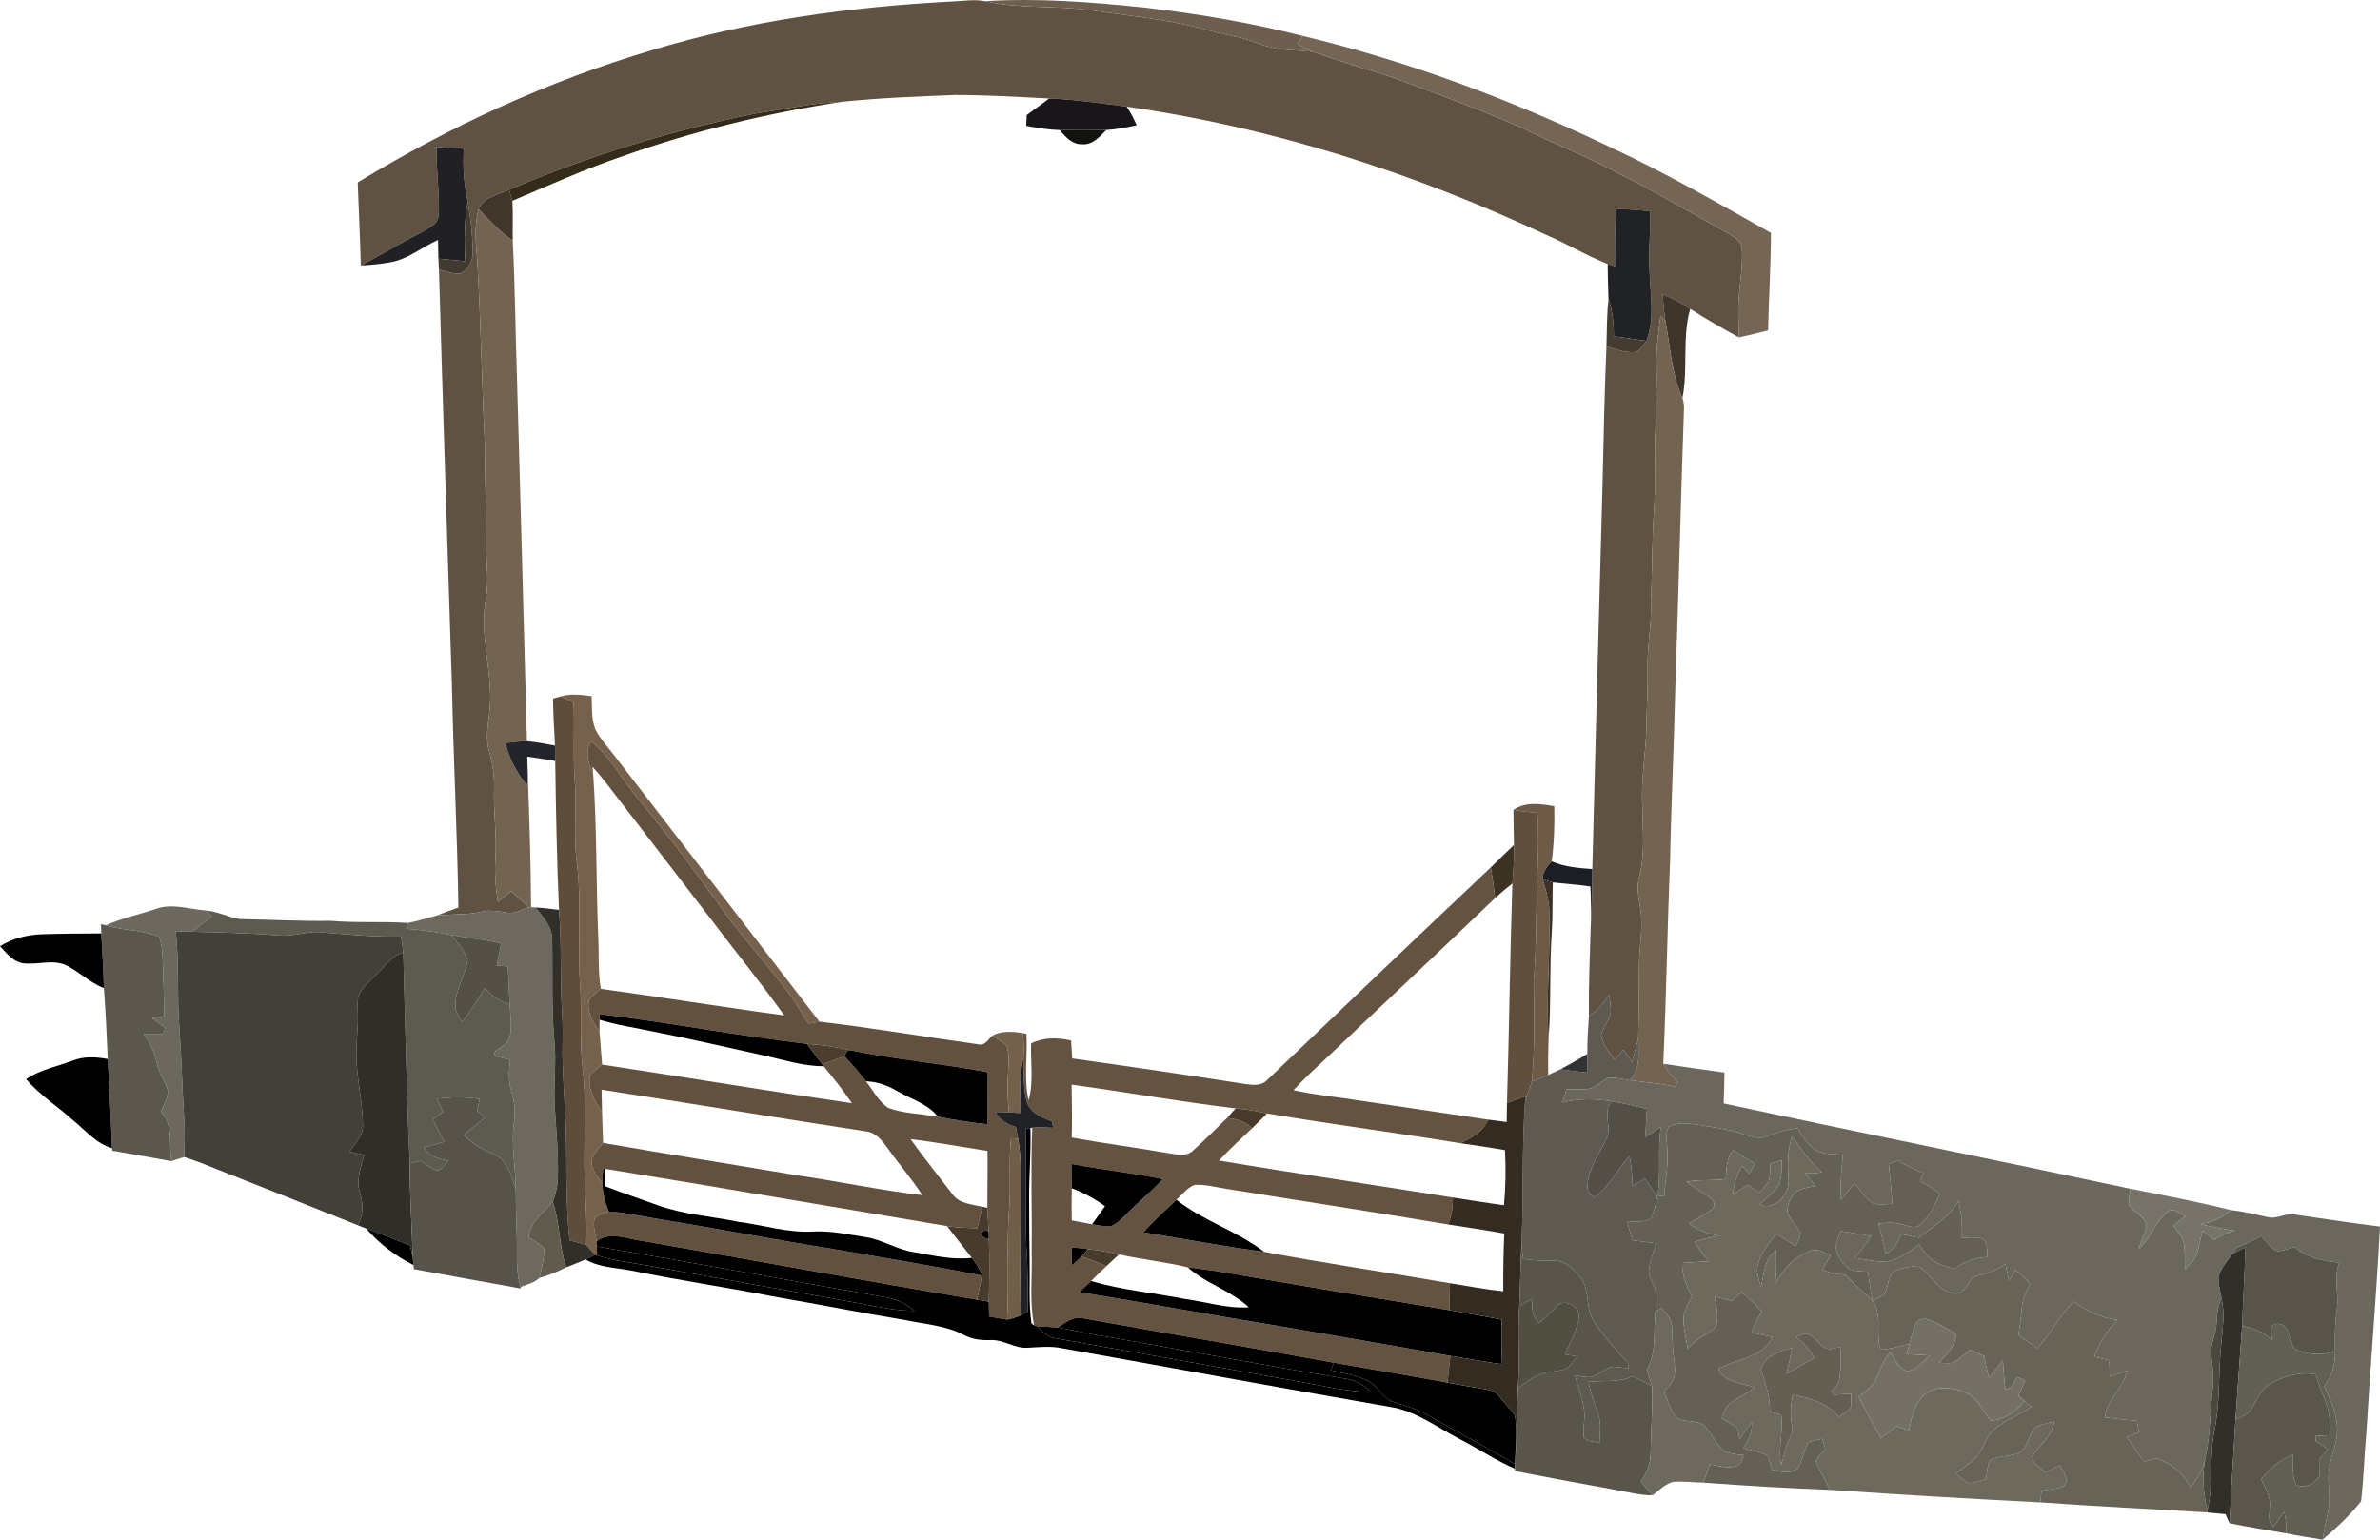 <svg width="153" height="99" viewBox="0 0 153 99" fill="none" xmlns="http://www.w3.org/2000/svg">
<path d="M61.232 0.094C61.929 0.069 62.633 -0.059 63.328 0.076C65.54 0.572 67.829 0.351 70.065 0.647C72.377 0.996 74.718 1.207 76.995 1.762C77.836 2.001 78.684 2.204 79.54 2.378C80.455 2.561 81.293 3.024 82.222 3.146C82.945 3.248 83.678 3.243 84.404 3.33C86.072 3.924 87.766 4.429 89.454 4.959C92.284 5.982 95.106 7.035 97.868 8.232C99.807 9.215 101.848 9.979 103.764 11.009C106.272 12.23 108.663 13.67 111.108 15.012C111.46 15.25 111.96 15.485 111.978 15.976C112.066 17.269 111.758 18.55 111.746 19.843C111.743 20.46 111.78 21.076 111.786 21.694C110.727 21.109 109.667 20.52 108.656 19.855C108.103 19.477 107.503 19.176 106.887 18.921C106.922 19.489 106.97 20.058 107.057 20.623C106.95 20.52 106.845 20.42 106.742 20.321C106.616 21.372 106.457 22.425 106.489 23.487C106.534 25.16 106.419 26.834 106.397 28.508C106.354 29.908 106.417 31.31 106.337 32.708C106.189 34.66 106.234 36.619 106.129 38.574C106.211 40.078 105.868 41.561 105.921 43.063C105.936 44.25 105.859 45.436 105.843 46.625C105.821 48.401 105.458 50.162 105.583 51.942C105.593 53.413 105.764 54.916 105.383 56.356C105.19 57.025 105.335 57.716 105.443 58.387C105.653 59.66 105.356 60.937 105.368 62.214C105.374 63.708 105.355 65.204 105.316 66.698C105.211 67.236 105.06 67.762 104.921 68.292C104.731 68.026 104.545 67.759 104.358 67.494C104.173 67.71 103.99 67.925 103.807 68.141C103.459 67.652 103.014 67.172 102.934 66.553C103.034 66.069 103.389 65.685 103.535 65.215C103.592 64.794 103.492 64.373 103.449 63.958C103.099 64.491 102.697 65.001 102.143 65.331C102.124 63.466 102.194 61.603 102.254 59.74C102.326 58.454 102.364 57.166 102.363 55.878C102.574 47.651 102.782 39.426 103.019 31.201C103.086 28.226 103.146 25.251 103.272 22.278C103.84 22.444 104.413 22.665 105.015 22.645C105.421 22.627 105.614 22.196 105.843 21.917C106.392 20.485 106.089 18.929 106.043 17.442C105.944 16.157 106.142 14.873 106.067 13.586C105.346 13.504 104.622 13.452 103.897 13.427C103.807 14.656 103.817 15.89 103.815 17.123C103.657 17.074 103.502 17.024 103.35 16.972C101.986 16.437 100.727 15.669 99.379 15.092C90.838 11.096 81.766 8.185 72.427 6.855C70.771 6.647 69.117 6.391 67.446 6.334C65.425 6.228 63.405 6.109 61.382 6.109C58.952 6.201 56.518 6.299 54.097 6.547C52.248 6.609 50.443 7.028 48.617 7.291C43.171 8.381 37.832 10.021 32.718 12.203C32.026 12.523 31.082 12.661 30.764 13.457C30.48 14.519 30.58 15.62 30.679 16.7C30.922 20.804 30.972 24.916 31.192 29.021C31.133 30.921 31.298 32.817 31.25 34.715C31.223 35.955 31.453 37.199 31.243 38.433C30.76 40.877 31.748 43.308 31.467 45.763C31.378 46.596 31.193 47.455 31.438 48.283C31.675 49.108 31.793 49.962 31.76 50.822C31.716 52.269 31.946 53.71 31.848 55.157C31.781 56.106 31.858 57.059 32.006 57.998C32.296 57.763 32.588 57.53 32.878 57.297C33.247 57.647 33.611 58.006 34.002 58.335C33.554 58.482 33.109 58.764 32.618 58.689C32.073 58.61 31.517 58.481 30.968 58.623C30.019 58.843 29.038 58.766 28.075 58.871C28.533 58.682 28.999 58.518 29.468 58.358C29.399 53.604 29.148 48.855 29.053 44.103C28.763 35.177 28.476 26.252 28.218 17.328C28.648 17.443 29.079 17.603 29.532 17.598C30.117 17.375 30.434 16.712 30.395 16.105C30.36 15.059 30.262 14.011 30.071 12.981C29.831 11.857 29.739 10.709 29.817 9.563C29.231 9.523 28.646 9.485 28.061 9.446C28.038 10.722 28.203 11.992 28.22 13.266C28.192 13.659 28.263 14.163 27.897 14.425C27.35 14.857 26.699 15.123 26.096 15.464C25.13 15.999 24.173 16.553 23.194 17.066C23.152 15.287 23.057 13.509 22.996 11.73C28.923 8.121 35.275 5.195 41.927 3.223C48.189 1.315 54.712 0.434 61.232 0.094Z" fill="#5F5242"/>
<path d="M63.328 0.076C66.735 -0.137 70.153 0.133 73.543 0.481C76.973 0.879 80.39 1.456 83.74 2.309C83.635 2.487 83.53 2.665 83.427 2.844C83.75 3.01 84.071 3.179 84.404 3.33C83.678 3.243 82.945 3.248 82.222 3.146C81.293 3.024 80.455 2.561 79.54 2.378C78.684 2.204 77.836 2.001 76.995 1.762C74.718 1.207 72.377 0.996 70.065 0.647C67.829 0.351 65.54 0.572 63.328 0.076Z" fill="#6D5E4F"/>
<path d="M83.74 2.309C90.517 3.932 97.08 6.391 103.37 9.394C106.964 11.054 110.397 13.035 113.847 14.975C113.84 17.064 113.709 19.152 113.664 21.243C113.039 21.402 112.416 21.562 111.786 21.694C111.78 21.076 111.743 20.46 111.746 19.843C111.758 18.55 112.066 17.269 111.978 15.976C111.96 15.485 111.46 15.25 111.108 15.012C108.663 13.67 106.272 12.23 103.764 11.009C101.848 9.979 99.807 9.215 97.868 8.232C95.106 7.035 92.284 5.982 89.454 4.959C87.766 4.429 86.072 3.924 84.404 3.33C84.071 3.179 83.75 3.01 83.427 2.844C83.53 2.665 83.635 2.487 83.74 2.309Z" fill="#756555"/>
<path d="M67.446 6.334C69.117 6.391 70.771 6.647 72.427 6.855C72.678 7.234 72.89 7.637 73.073 8.054C72.429 8.193 71.777 8.321 71.118 8.359C70.121 8.336 69.125 8.329 68.129 8.364C67.403 8.343 66.686 8.224 65.973 8.091C65.982 7.858 65.992 7.627 66.003 7.397C66.487 7.046 66.971 6.696 67.446 6.334Z" fill="#18161A"/>
<path d="M48.617 7.291C50.443 7.028 52.248 6.609 54.097 6.547C49.32 7.274 44.602 8.42 40.044 10.04C37.622 10.861 35.29 11.915 32.938 12.911C32.873 12.671 32.794 12.436 32.718 12.203C37.832 10.021 43.171 8.381 48.617 7.291Z" fill="#352B1B"/>
<path d="M68.129 8.364C69.125 8.329 70.121 8.336 71.118 8.359C70.7 8.794 70.225 9.337 69.558 9.273C68.934 9.297 68.492 8.806 68.129 8.364Z" fill="#12120E"/>
<path d="M28.061 9.446C28.646 9.485 29.231 9.523 29.817 9.563C29.739 10.709 29.831 11.857 30.071 12.981C29.824 14.239 29.862 15.52 29.902 16.794C29.329 16.744 28.756 16.69 28.183 16.63C28.175 16.229 28.166 15.828 28.158 15.428C27.107 15.89 26.196 16.699 25.033 16.873C24.425 16.984 23.81 17.036 23.194 17.066C24.173 16.553 25.13 15.999 26.096 15.464C26.699 15.123 27.35 14.857 27.897 14.425C28.263 14.163 28.192 13.659 28.22 13.266C28.203 11.992 28.038 10.722 28.061 9.446Z" fill="#212125"/>
<path d="M30.764 13.457C31.082 12.661 32.026 12.523 32.718 12.203C32.794 12.436 32.873 12.671 32.938 12.911C32.987 13.764 32.947 14.619 32.961 15.475C32.14 14.905 31.458 14.168 30.764 13.457Z" fill="#3F372C"/>
<path d="M29.902 16.794C29.862 15.52 29.824 14.239 30.071 12.981C30.262 14.011 30.36 15.059 30.395 16.105C30.434 16.712 30.117 17.375 29.532 17.598C29.079 17.603 28.648 17.443 28.218 17.328C28.205 17.093 28.193 16.861 28.183 16.63C28.756 16.69 29.329 16.744 29.902 16.794Z" fill="#413A30"/>
<path d="M103.897 13.427C104.622 13.452 105.346 13.504 106.067 13.586C106.142 14.873 105.944 16.157 106.043 17.442C106.089 18.929 106.392 20.485 105.843 21.917C105.143 21.817 104.443 21.723 103.744 21.624C103.75 20.805 103.662 19.989 103.404 19.211C103.369 18.465 103.36 17.718 103.35 16.972C103.502 17.024 103.657 17.074 103.815 17.123C103.817 15.89 103.807 14.656 103.897 13.427Z" fill="#212226"/>
<path d="M30.679 16.7C30.58 15.62 30.48 14.519 30.764 13.457C31.458 14.168 32.14 14.905 32.961 15.475C33.116 18.533 33.136 21.595 33.244 24.656C33.461 32.323 33.675 39.991 33.874 47.66C33.409 47.665 32.949 47.718 32.489 47.775C32.734 48.78 33.222 49.704 33.884 50.494C33.895 50.358 33.922 50.086 33.934 49.95C34.035 52.744 34.124 55.541 34.14 58.338L34.002 58.335C33.611 58.006 33.247 57.647 32.878 57.297C32.588 57.53 32.296 57.763 32.006 57.998C31.858 57.059 31.781 56.106 31.848 55.157C31.946 53.71 31.716 52.269 31.76 50.822C31.793 49.962 31.675 49.108 31.438 48.283C31.193 47.455 31.378 46.596 31.467 45.763C31.748 43.308 30.76 40.877 31.243 38.433C31.453 37.199 31.223 35.955 31.25 34.715C31.298 32.817 31.133 30.921 31.192 29.021C30.972 24.916 30.922 20.804 30.679 16.7Z" fill="#736452"/>
<path d="M106.887 18.921C107.503 19.176 108.103 19.477 108.656 19.855C108.125 21.724 108.53 23.701 108.156 25.6C107.45 24.03 107.374 22.291 107.057 20.623C106.97 20.058 106.922 19.489 106.887 18.921Z" fill="#3E362B"/>
<path d="M103.404 19.211C103.662 19.989 103.75 20.805 103.744 21.624C104.443 21.723 105.143 21.817 105.843 21.917C105.614 22.196 105.421 22.627 105.015 22.645C104.413 22.665 103.84 22.444 103.272 22.278C103.299 21.253 103.294 20.229 103.404 19.211Z" fill="#443C30"/>
<path d="M106.742 20.321C106.845 20.42 106.95 20.52 107.057 20.623C107.374 22.291 107.45 24.03 108.156 25.6C108.245 25.825 108.261 26.071 108.255 26.314C108.047 32.245 107.907 38.178 107.702 44.108C107.622 47.799 107.434 51.486 107.367 55.177C107.19 59.584 107.122 63.998 106.924 68.401C107.185 68.842 107.525 69.23 107.86 69.617C107.82 69.679 107.738 69.805 107.698 69.867C106.731 69.679 105.751 69.573 104.773 69.461C105.509 68.73 105.31 67.635 105.316 66.698C105.355 65.204 105.374 63.708 105.368 62.214C105.356 60.937 105.653 59.66 105.443 58.387C105.335 57.716 105.19 57.025 105.383 56.356C105.764 54.916 105.593 53.413 105.583 51.942C105.458 50.162 105.821 48.401 105.843 46.625C105.859 45.436 105.936 44.25 105.921 43.063C105.868 41.561 106.211 40.078 106.129 38.574C106.234 36.619 106.189 34.66 106.337 32.708C106.417 31.31 106.354 29.908 106.397 28.508C106.419 26.834 106.534 25.16 106.489 23.487C106.457 22.425 106.616 21.372 106.742 20.321Z" fill="#736351"/>
<path d="M36.048 44.775C36.697 44.586 37.374 44.678 38.032 44.762C38.073 45.475 38 46.227 38.277 46.905C38.606 47.551 39.118 48.075 39.549 48.654C43.924 54.334 48.309 60.005 52.675 65.692C52.447 65.74 52.218 65.797 51.987 65.812C51.58 65.309 51.329 64.7 50.941 64.184C49.373 62.032 47.532 60.094 46.028 57.892C44.907 56.398 43.841 54.86 42.661 53.408C41.685 52.154 40.636 50.955 39.741 49.638C39.248 48.901 38.673 48.221 37.99 47.656C37.59 48.349 37.82 49.107 38.133 49.779C38.372 53.172 38.317 56.581 38.447 59.98C38.523 61.181 38.425 62.39 38.621 63.582C38.357 63.817 38.063 64.035 37.865 64.337C37.7 65.066 38.122 65.764 38.541 66.327C38.585 67.036 38.661 67.742 38.708 68.453C38.433 68.671 38.142 68.878 37.92 69.154C37.784 70.011 38.215 70.826 38.702 71.499C38.721 72.161 38.75 72.825 38.77 73.489C38.511 73.803 38.223 74.106 38.068 74.49C37.912 75.101 38.357 75.619 38.715 76.056C38.745 76.69 38.878 77.319 39.136 77.899C38.823 78.002 38.46 78.077 38.238 78.342C38.078 78.823 38.297 79.332 38.345 79.818C38.35 79.9 38.358 80.063 38.363 80.145C38.368 80.291 38.38 80.582 38.385 80.728L38.27 80.68C38.063 80.477 37.872 80.262 37.682 80.047C37.775 78.126 37.54 76.207 37.567 74.286C37.585 72.433 37.677 70.573 37.457 68.728C37.254 67.033 37.414 65.326 37.31 63.626C37.101 60.867 37.424 58.09 37.069 55.34C36.854 53.653 37.087 51.951 36.954 50.259C36.822 48.563 36.946 46.865 36.876 45.169C36.599 45.037 36.324 44.904 36.048 44.775Z" fill="#76624C"/>
<path d="M35.551 44.919C35.716 44.867 35.881 44.819 36.048 44.775C36.324 44.904 36.599 45.037 36.876 45.169C36.946 46.865 36.822 48.563 36.954 50.259C37.087 51.951 36.854 53.653 37.069 55.34C37.424 58.09 37.101 60.867 37.31 63.626C37.414 65.326 37.254 67.033 37.457 68.728C37.677 70.573 37.585 72.433 37.567 74.286C37.54 76.207 37.775 78.126 37.682 80.047C37.325 79.947 36.971 79.848 36.614 79.752C36.419 77.938 36.416 76.11 36.404 74.286C36.424 72.099 36.186 69.919 36.159 67.734C36.166 66.885 36.198 66.035 36.139 65.19C35.984 62.965 36.123 60.73 35.936 58.506C35.796 55.316 35.738 52.124 35.693 48.932C35.691 48.602 35.688 48.272 35.678 47.943C35.626 46.935 35.561 45.927 35.551 44.919Z" fill="#5D4D3A"/>
<path d="M32.489 47.775C32.949 47.718 33.409 47.665 33.874 47.66C34.48 47.713 35.078 47.829 35.678 47.943C35.688 48.272 35.691 48.602 35.693 48.932C35.096 48.822 34.497 48.734 33.897 48.652C33.91 49.083 33.925 49.516 33.934 49.95C33.922 50.086 33.895 50.358 33.884 50.494C33.222 49.704 32.734 48.78 32.489 47.775Z" fill="#24252A"/>
<path d="M38.133 49.779C37.82 49.107 37.59 48.349 37.99 47.656C38.673 48.221 39.248 48.901 39.741 49.638C40.636 50.955 41.685 52.154 42.661 53.408C43.841 54.86 44.907 56.398 46.028 57.892C47.532 60.094 49.373 62.032 50.941 64.184C51.329 64.7 51.58 65.309 51.987 65.812C52.218 65.797 52.447 65.74 52.675 65.692C56.085 66.092 59.475 66.674 62.875 67.147C63.303 67.271 63.526 66.854 63.776 66.594C64.103 66.791 64.462 66.963 64.717 67.259C64.902 67.816 64.827 68.415 64.806 68.992C64.744 69.835 64.767 70.684 64.866 71.524C64.574 71.509 64.282 71.5 63.993 71.499C64.256 72.025 64.764 72.305 65.307 72.469C65.357 72.716 65.407 72.963 65.45 73.214C65.337 73.207 65.109 73.194 64.994 73.187C64.826 74.72 65.001 76.264 64.867 77.8C64.691 80.148 64.887 82.504 64.739 84.853C64.353 84.798 63.969 84.723 63.586 84.654C63.576 84.332 63.566 84.013 63.565 83.695C63.603 82.337 63.621 80.978 63.569 79.62C63.566 79.513 63.559 79.295 63.556 79.187C63.523 78.679 63.503 78.173 63.475 77.666C63.466 76.445 63.505 75.225 63.481 74.004C61.834 73.749 60.193 73.442 58.537 73.248C59.398 74.458 60.336 75.612 61.236 76.796C61.677 77.411 62.487 77.433 63.156 77.594C63.041 78.052 62.931 78.511 62.823 78.973C62.175 78.956 61.526 78.934 60.884 78.838C53.563 77.608 46.245 76.348 38.916 75.156L38.773 75.134C38.751 75.439 38.728 75.746 38.715 76.056C38.357 75.619 37.912 75.101 38.068 74.49C38.223 74.106 38.511 73.803 38.77 73.489C42.941 74.217 47.122 74.876 51.297 75.582C53.968 75.971 56.611 76.538 59.292 76.848C58.607 75.783 57.772 74.832 57.043 73.803C56.696 73.315 56.278 72.791 55.635 72.741C49.976 71.874 44.327 70.937 38.67 70.065C38.685 70.541 38.693 71.019 38.702 71.499C38.215 70.826 37.784 70.011 37.92 69.154C38.142 68.878 38.433 68.671 38.708 68.453C44.062 69.263 49.406 70.155 54.765 70.937C54.212 70.103 53.576 69.332 52.951 68.554L52.871 68.448C53.341 68.274 53.812 68.101 54.276 67.908C54.77 68.418 55.237 68.958 55.667 69.527C56.13 70.107 56.475 70.825 57.106 71.244C58.129 71.611 59.238 71.609 60.299 71.807C61.356 72.01 62.418 72.189 63.49 72.29C63.493 71.175 63.488 70.06 63.5 68.945C60.548 68.378 57.541 68.136 54.599 67.518C53.701 67.308 52.788 67.184 51.87 67.12C47.412 66.595 42.998 65.742 38.54 65.204C38.541 65.296 38.543 65.478 38.543 65.569C38.54 65.821 38.54 66.072 38.541 66.327C38.122 65.764 37.7 65.066 37.865 64.337C38.063 64.035 38.357 63.817 38.621 63.582C42.558 64.12 46.478 64.764 50.416 65.286C48.83 63.075 47.104 60.973 45.47 58.798C43.338 56.026 41.204 53.255 39.073 50.482C38.76 50.074 38.432 49.679 38.088 49.298C38.098 49.419 38.122 49.658 38.133 49.779Z" fill="#62513E"/>
<path d="M39.136 77.899C40.302 77.968 41.442 78.253 42.595 78.431C46.223 79.016 49.833 79.719 53.464 80.294C56.688 80.856 59.918 81.384 63.126 82.021C63.032 82.539 62.911 83.054 62.808 83.572C55.623 82.363 48.458 81.032 41.279 79.791C40.314 79.667 39.224 79.152 38.345 79.818C38.297 79.332 38.078 78.823 38.238 78.342C38.46 78.077 38.823 78.002 39.136 77.899Z" fill="#62513E"/>
<path d="M97.293 52.077C98.078 51.528 99.039 51.693 99.919 51.837C99.944 53.021 99.912 54.211 99.752 55.387C99.454 55.702 99.176 56.066 99.174 56.524C99.364 57.176 99.566 57.835 99.594 58.521C99.686 61.275 99.377 64.031 99.554 66.785C99.522 67.561 99.514 68.339 99.529 69.117C99.181 69.267 98.829 69.406 98.48 69.545C98.671 67.39 98.639 65.22 98.598 63.06C98.794 60.773 98.729 58.477 98.836 56.187C98.883 54.884 98.928 53.577 98.833 52.276C98.316 52.226 97.803 52.157 97.293 52.077Z" fill="#6E5B47"/>
<path d="M97.293 52.077C97.803 52.157 98.316 52.226 98.833 52.276C98.928 53.577 98.883 54.884 98.836 56.187C98.729 58.477 98.794 60.773 98.598 63.06C98.639 65.22 98.671 67.39 98.48 69.545C98.346 69.968 98.175 70.378 98.043 70.803C98.05 70.726 98.06 70.568 98.066 70.491C97.668 70.633 97.272 70.779 96.877 70.928C97.023 66.221 97.069 61.513 97.225 56.807C97.292 55.98 97.353 55.152 97.327 54.324C97.307 53.574 97.3 52.825 97.293 52.077Z" fill="#604F3C"/>
<path d="M95.837 55.773C96.335 55.291 96.827 54.803 97.327 54.324C97.353 55.152 97.292 55.98 97.225 56.807C96.847 57.106 96.474 57.413 96.119 57.739C96.039 57.081 95.949 56.425 95.837 55.773Z" fill="#3C3325"/>
<path d="M99.174 56.524C99.387 56.597 99.602 56.675 99.822 56.738C99.792 57.818 99.829 58.9 99.755 59.982C99.599 62.245 99.725 64.521 99.554 66.785C99.377 64.031 99.686 61.275 99.594 58.521C99.566 57.835 99.364 57.176 99.174 56.524Z" fill="#3C3325"/>
<path d="M99.174 56.524C99.176 56.066 99.454 55.702 99.752 55.387C100.577 55.741 101.476 55.823 102.363 55.878C102.364 57.166 102.326 58.454 102.254 59.74C102.298 58.826 102.281 57.912 102.243 57C101.438 56.878 100.627 56.831 99.822 56.738C99.602 56.675 99.387 56.597 99.174 56.524Z" fill="#1B1E24"/>
<path d="M81.429 69.473C86.235 64.913 91.011 60.314 95.837 55.773C95.949 56.425 96.039 57.081 96.119 57.739C92.531 61.182 88.897 64.578 85.296 68.007C84.564 68.686 83.83 69.362 83.153 70.097C84.46 70.394 85.794 70.516 87.115 70.722C89.963 71.155 92.816 71.559 95.664 71.992C95.348 72.778 94.583 73.189 93.85 73.504C89.722 72.827 85.574 72.288 81.451 71.594C80.785 71.445 80.112 71.324 79.432 71.27C75.905 70.846 72.407 70.222 68.889 69.741C68.899 70.875 68.935 72.007 68.897 73.14C71.043 73.538 73.21 73.811 75.361 74.193C75.822 74.266 76.358 74.336 76.718 73.959C77.466 73.295 78.168 72.579 78.885 71.881C79.474 71.943 80.057 72.119 80.485 72.553C79.773 73.238 79.032 73.892 78.366 74.623C83.368 75.466 88.391 76.196 93.4 77.002C93.404 77.593 93.33 78.186 93.094 78.733C88.369 77.933 83.632 77.222 78.902 76.452C78.196 76.347 77.49 76.137 76.772 76.192C76.307 76.388 75.99 76.814 75.625 77.147C74.911 77.839 74.165 78.498 73.501 79.241C76.088 79.65 78.664 80.148 81.261 80.49C85.233 81.24 89.232 81.823 93.214 82.511C93.199 83.088 93.184 83.665 93.169 84.243C88.259 83.437 83.353 82.62 78.452 81.776C77.753 81.656 77.048 81.582 76.347 81.485C74.889 81.139 73.395 80.98 71.932 80.66C71.278 80.509 70.616 80.383 69.948 80.317C69.592 80.276 69.237 80.237 68.882 80.2C68.887 80.586 68.894 80.973 68.905 81.362C69.115 81.179 69.325 80.998 69.523 80.804C70.066 80.975 70.601 81.173 71.114 81.424C70.786 81.733 70.465 82.05 70.143 82.367C69.893 82.606 69.643 82.846 69.392 83.086C73.751 83.784 78.093 84.599 82.451 85.306C86.047 85.933 89.647 86.535 93.24 87.186C93.182 87.758 93.12 88.332 93.047 88.903C90.62 88.457 88.188 88.045 85.757 87.624C80.39 86.646 75.011 85.734 69.643 84.77C69.02 84.614 68.492 85.033 68.007 85.355C67.579 85.318 67.151 85.31 66.725 85.284C66.661 85.268 66.536 85.234 66.473 85.217C66.17 83.661 66.367 82.07 66.322 80.495C66.353 77.834 66.253 75.171 66.358 72.511C66.806 72.469 67.258 72.496 67.709 72.518C67.674 72.374 67.641 72.231 67.608 72.091C66.953 71.859 66.223 71.547 65.995 70.821C65.769 69.902 65.817 68.943 65.795 68.004C65.825 67.476 65.812 66.948 65.762 66.423C65.819 66.438 65.93 66.469 65.987 66.485C66.058 67.905 65.815 69.347 66.122 70.751C66.462 69.56 66.245 68.311 66.282 67.095C67.088 66.684 67.996 66.709 68.857 66.904C68.879 67.288 68.902 67.672 68.925 68.058C72.647 68.581 76.365 69.124 80.078 69.706C80.536 69.765 81.068 69.837 81.429 69.473ZM68.879 74.841C68.877 75.361 68.884 75.882 68.902 76.404C68.884 77.094 68.884 77.785 68.9 78.476C69.337 78.553 69.772 78.632 70.206 78.719C70.591 78.783 70.979 78.864 71.373 78.859C71.842 78.694 72.17 78.285 72.532 77.96C73.245 77.217 74.061 76.581 74.752 75.817C72.807 75.418 70.828 75.211 68.879 74.841Z" fill="#645340"/>
<path d="M10.02 58.444C11.073 58.055 12.174 58.474 13.245 58.544C13.367 58.67 13.489 58.796 13.612 58.925C13.187 59.252 12.764 59.579 12.341 59.908C11.993 59.896 11.643 59.888 11.295 59.879C11.534 61.952 11.36 64.041 11.534 66.116C11.674 68.056 11.714 70.003 11.838 71.945C11.891 72.761 11.879 73.58 11.833 74.398C11.559 74.485 11.286 74.572 11.013 74.661C10.84 73.602 11.171 72.334 10.347 71.492C10.513 71.044 10.81 70.606 10.793 70.117C10.598 69.515 10.2 68.993 10.077 68.366C9.947 67.675 9.637 67.043 9.231 66.478C9.654 66.475 10.079 66.476 10.502 66.475C10.532 66.376 10.59 66.176 10.62 66.077C10.337 65.873 10.055 65.666 9.77 65.465C10.032 65.423 10.293 65.38 10.557 65.343C10.548 64.182 10.505 63.022 10.468 61.861C10.433 61.311 10.427 60.743 10.217 60.228C9.134 59.772 7.918 59.841 6.8 59.495C7.835 59.034 8.949 58.803 10.02 58.444Z" fill="#6C685E"/>
<path d="M30.968 58.623C31.517 58.481 32.073 58.61 32.618 58.689C33.109 58.764 33.554 58.482 34.002 58.335L34.14 58.338C34.21 58.34 34.349 58.345 34.419 58.348C34.91 58.945 35.491 59.577 35.496 60.404C35.536 62.597 35.44 64.799 35.645 66.989C35.779 68.363 35.573 69.741 35.661 71.116C35.753 72.624 35.901 74.133 35.866 75.646C35.856 76.207 35.741 76.764 35.53 77.284C34.923 77.977 34.077 78.562 33.979 79.559C34.317 79.776 34.685 79.967 34.967 80.262C34.992 80.908 34.815 81.54 34.683 82.167C34.352 82.489 33.877 82.585 33.462 82.754C33.108 81.562 33.277 80.306 33.212 79.082C33.166 78.218 33.177 77.353 33.157 76.489C33.161 75.069 32.839 73.653 33.036 72.235C33.137 71.544 33.086 70.843 32.876 70.179C32.671 69.52 32.704 68.827 32.804 68.155C32.483 68.071 32.163 67.989 31.841 67.907C31.82 67.848 31.775 67.731 31.753 67.67C32.1 67.388 32.558 67.174 32.748 66.745C32.941 66.04 32.806 65.304 32.764 64.59C32.714 63.773 32.693 62.956 32.651 62.14C32.411 62.121 32.173 62.105 31.933 62.089C32.026 61.615 32.12 61.14 32.215 60.667C31.167 60.397 30.086 60.319 29.026 60.122C28.083 59.931 27.13 59.794 26.171 59.722C26.181 59.626 26.201 59.437 26.211 59.341C26.847 59.244 27.45 59.012 28.075 58.871C29.038 58.766 30.019 58.843 30.968 58.623Z" fill="#6E695F"/>
<path d="M34.419 58.348C34.925 58.377 35.431 58.441 35.936 58.506C36.123 60.73 35.984 62.965 36.139 65.19C36.198 66.035 36.166 66.885 36.159 67.734C36.186 69.919 36.424 72.099 36.404 74.286C36.416 76.11 36.419 77.938 36.614 79.752C36.971 79.848 37.325 79.947 37.682 80.047C37.872 80.262 38.063 80.477 38.27 80.68C38.062 80.779 37.855 80.879 37.645 80.98C37.237 81.166 36.816 81.324 36.399 81.49C35.926 80.126 36.009 78.647 35.53 77.284C35.741 76.764 35.856 76.207 35.866 75.646C35.901 74.133 35.753 72.624 35.661 71.116C35.573 69.741 35.779 68.363 35.645 66.989C35.44 64.799 35.536 62.597 35.496 60.404C35.491 59.577 34.91 58.945 34.419 58.348Z" fill="#322F29"/>
<path d="M13.245 58.544C13.995 58.606 14.67 58.975 15.404 59.093C17.352 59.135 19.299 59.234 21.25 59.209C22.901 59.351 24.558 59.237 26.211 59.341C26.201 59.437 26.181 59.626 26.171 59.722C27.13 59.794 28.083 59.931 29.026 60.122C29.408 60.629 29.876 61.108 30.059 61.734C29.914 62.725 29.278 63.597 29.276 64.623C29.243 65.032 29.509 65.371 29.699 65.708C30.252 65.032 30.717 64.291 31.162 63.543C31.607 64.015 32.136 64.405 32.764 64.59C32.806 65.304 32.941 66.04 32.748 66.745C32.558 67.174 32.1 67.388 31.753 67.67C31.775 67.731 31.82 67.848 31.841 67.907C32.163 67.989 32.483 68.071 32.804 68.155C32.704 68.827 32.671 69.52 32.876 70.179C33.086 70.843 33.137 71.544 33.036 72.235C32.839 73.653 33.161 75.069 33.157 76.489C32.876 75.63 32.633 74.544 31.688 74.195C30.994 73.905 30.334 73.524 29.817 72.968C30.267 72.59 30.724 72.223 31.182 71.858C31.01 71.71 30.837 71.566 30.665 71.423C30.722 71.173 30.78 70.922 30.839 70.675C29.921 70.502 28.984 70.549 28.061 70.643C28.201 70.925 28.343 71.207 28.486 71.489C28.26 71.655 28.033 71.822 27.808 71.992C28.07 72.461 28.321 72.936 28.561 73.419C28.127 73.533 27.693 73.653 27.264 73.789C27.578 74.383 28.23 74.517 28.831 74.634C28.61 74.866 28.428 75.221 28.076 75.262C27.697 75.126 27.378 74.868 27.049 74.641C26.812 74.69 26.576 74.738 26.341 74.792C26.131 70.279 26.054 65.762 25.923 61.248C25.891 60.901 25.834 60.557 25.779 60.216C23.988 60.263 22.203 60.065 20.42 59.926C19.559 59.926 18.723 60.24 17.856 60.146C16.021 59.995 14.18 59.956 12.341 59.908C12.764 59.579 13.187 59.252 13.612 58.925C13.489 58.796 13.367 58.67 13.245 58.544Z" fill="#5D5A50"/>
<path d="M6.494 59.426C6.57 59.443 6.723 59.478 6.8 59.495C7.918 59.841 9.134 59.772 10.217 60.228C10.427 60.743 10.433 61.311 10.468 61.861C10.505 63.022 10.548 64.182 10.557 65.343C10.293 65.38 10.032 65.423 9.77 65.465C10.055 65.666 10.337 65.873 10.62 66.077C10.59 66.176 10.532 66.376 10.502 66.475C10.079 66.476 9.654 66.475 9.231 66.478C9.637 67.043 9.947 67.675 10.077 68.366C10.2 68.993 10.598 69.515 10.793 70.117C10.81 70.606 10.513 71.044 10.347 71.492C11.171 72.334 10.84 73.602 11.013 74.661C9.749 74.428 8.481 74.21 7.213 73.989L7.207 73.828C7.128 71.916 7.032 70.006 6.927 68.096C6.858 66.575 6.793 65.056 6.678 63.538C6.643 62.364 6.577 61.191 6.51 60.019C6.504 59.819 6.497 59.623 6.494 59.426Z" fill="#5B574D"/>
<path d="M17.856 60.146C18.723 60.24 19.559 59.926 20.42 59.926C22.203 60.065 23.988 60.263 25.779 60.216C25.834 60.557 25.891 60.901 25.923 61.248C25.091 61.496 24.625 62.274 24.023 62.837C23.677 63.208 23.256 63.542 23.049 64.02C22.956 64.427 23.004 64.85 23.006 65.264C23.032 66.096 22.901 66.921 22.907 67.751C22.909 69.3 23.32 70.816 23.332 72.364C23.342 73.041 22.826 73.546 22.451 74.054C22.774 74.123 23.096 74.193 23.419 74.266C23.197 75.057 22.876 75.887 23.144 76.714C23.357 77.401 23.369 78.142 23.002 78.783C19.922 77.551 16.84 76.326 13.755 75.107C13.124 74.844 12.484 74.601 11.833 74.398C11.879 73.58 11.891 72.761 11.838 71.945C11.714 70.003 11.674 68.056 11.534 66.116C11.36 64.041 11.534 61.952 11.295 59.879C11.643 59.888 11.993 59.896 12.341 59.908C14.18 59.956 16.021 59.995 17.856 60.146Z" fill="#424038"/>
<path d="M0 60.843C0.82 60.327 1.779 60.099 2.739 60.07C3.996 60.027 5.254 60.027 6.51 60.019C6.577 61.191 6.643 62.364 6.678 63.538C5.784 63.19 5.098 62.487 4.248 62.063C3.332 61.648 2.321 62.093 1.369 61.918C0.785 61.767 0.396 61.261 0 60.843Z" fill="black"/>
<path d="M54.416 67.623C54.461 67.596 54.552 67.544 54.599 67.518C57.541 68.136 60.548 68.378 63.5 68.945C63.488 70.06 63.493 71.175 63.49 72.29C62.418 72.189 61.356 72.01 60.299 71.807C59.636 70.964 58.564 70.677 57.674 70.154C57.061 69.793 56.381 69.548 55.667 69.527C55.237 68.958 54.77 68.418 54.276 67.908C54.311 67.838 54.381 67.694 54.416 67.623Z" fill="black"/>
<path d="M4.688 68.192C5.404 67.91 6.185 67.96 6.927 68.096C7.032 70.006 7.128 71.916 7.207 73.828C6.174 73.538 5.486 72.664 4.676 72.018C3.69 71.125 2.547 70.407 1.674 69.389C2.584 68.775 3.677 68.571 4.688 68.192Z" fill="black"/>
<path d="M68.879 74.841C70.828 75.211 72.807 75.418 74.752 75.817C74.061 76.581 73.245 77.217 72.532 77.96C72.17 78.285 71.842 78.694 71.373 78.859C70.979 78.864 70.591 78.783 70.206 78.719C70.481 78.33 70.758 77.943 71.036 77.559C70.376 77.083 69.662 76.69 68.902 76.404C68.884 75.882 68.877 75.361 68.879 74.841Z" fill="black"/>
<path d="M73.501 79.241C74.165 78.498 74.911 77.839 75.625 77.147C77.355 78.511 79.52 79.147 81.261 80.49C78.664 80.148 76.088 79.65 73.501 79.241Z" fill="black"/>
<path d="M63.106 79.417C63.017 79.15 63.388 79.04 63.556 79.187C63.559 79.295 63.566 79.513 63.569 79.62C63.363 79.66 63.208 79.591 63.106 79.417Z" fill="black"/>
<path d="M76.347 81.485C77.048 81.582 77.753 81.656 78.452 81.776C83.353 82.62 88.259 83.437 93.169 84.243C94.293 84.448 95.423 84.627 96.544 84.853C96.557 85.806 96.554 86.758 96.514 87.711C95.419 87.558 94.33 87.366 93.24 87.186C89.647 86.535 86.047 85.933 82.451 85.306C78.093 84.599 73.751 83.784 69.392 83.086C69.643 82.846 69.893 82.606 70.143 82.367C72.11 82.955 74.168 83.126 76.175 83.525C77.541 83.71 78.884 84.153 80.276 84.059C79.12 82.965 77.525 82.549 76.347 81.485Z" fill="black"/>
<path d="M85.757 87.624C88.188 88.045 90.62 88.457 93.047 88.903C93.832 89.054 94.625 89.173 95.413 89.314C95.732 89.383 96.106 89.423 96.311 89.718C96.655 90.141 97.038 90.532 97.373 90.966C97.565 91.895 97.418 92.861 97.41 93.805C97.407 93.889 97.4 94.053 97.397 94.137C95.544 93.05 93.64 92.054 91.778 90.988C91.056 90.567 90.238 90.387 89.466 90.104C88.807 89.805 88.521 89.022 87.845 88.742C87.11 88.422 86.314 88.291 85.541 88.1C85.596 87.981 85.702 87.743 85.757 87.624Z" fill="black"/>
<path d="M29.026 60.122C30.086 60.319 31.167 60.397 32.215 60.667C32.12 61.14 32.026 61.615 31.933 62.089C32.173 62.105 32.411 62.121 32.651 62.14C32.693 62.956 32.714 63.773 32.764 64.59C32.136 64.405 31.607 64.015 31.162 63.543C30.717 64.291 30.252 65.032 29.699 65.708C29.509 65.371 29.243 65.032 29.276 64.623C29.278 63.597 29.914 62.725 30.059 61.734C29.876 61.108 29.408 60.629 29.026 60.122Z" fill="#545046"/>
<path d="M24.023 62.837C24.625 62.274 25.091 61.496 25.923 61.248C26.054 65.762 26.131 70.279 26.341 74.792C26.326 76.823 26.481 78.847 26.531 80.876C26.484 80.611 26.426 80.351 26.367 80.091C25.431 79.717 24.495 79.343 23.549 78.999C23.366 78.926 23.184 78.855 23.002 78.783C23.369 78.142 23.357 77.401 23.144 76.714C22.876 75.887 23.197 75.057 23.419 74.266C23.096 74.193 22.774 74.123 22.451 74.054C22.826 73.546 23.342 73.041 23.332 72.364C23.32 70.816 22.909 69.3 22.907 67.751C22.901 66.921 23.032 66.096 23.006 65.264C23.004 64.85 22.956 64.427 23.049 64.02C23.256 63.542 23.677 63.208 24.023 62.837Z" fill="#2F2E28"/>
<path d="M102.143 65.331C102.697 65.001 103.099 64.491 103.449 63.958C103.492 64.373 103.592 64.794 103.535 65.215C103.389 65.685 103.034 66.069 102.934 66.553C103.014 67.172 103.459 67.652 103.807 68.141C103.99 67.925 104.173 67.71 104.358 67.494C104.545 67.759 104.731 68.026 104.921 68.292C105.06 67.762 105.211 67.236 105.316 66.698C105.31 67.635 105.509 68.73 104.773 69.461C104.322 69.397 103.872 69.263 103.415 69.303C103.016 69.486 102.692 69.803 102.288 69.974C101.77 70.102 101.231 70.033 100.707 70.033C100.615 70.318 100.527 70.606 100.437 70.895C101.476 70.62 102.561 70.638 103.615 70.816C102.951 71.529 103.71 72.522 103.232 73.3C102.762 74.259 102.081 75.186 102.056 76.298C102.021 76.62 102.274 76.85 102.536 76.986C103.465 76.286 103.979 75.189 104.755 74.341C104.88 74.973 104.941 75.617 104.945 76.261C105.208 76.098 105.471 75.937 105.736 75.776C106.003 76.16 106.271 76.543 106.547 76.92C106.434 77.418 106.361 77.943 106.101 78.392C105.631 78.592 105.11 78.552 104.613 78.569C104.723 78.961 104.831 79.352 104.94 79.747C105.453 79.813 105.968 79.882 106.482 79.949C106.294 80.539 106.041 81.122 105.991 81.748C106.051 82.301 106.457 82.762 106.479 83.329C106.489 83.668 106.446 84.007 106.419 84.345C106.274 85.6 106.531 86.953 105.856 88.093C105.974 88.441 106.101 88.786 106.202 89.141C105.789 88.913 105.373 88.695 104.948 88.494C104.063 88.928 103.064 88.741 102.123 88.856C102.246 89.54 102.481 90.195 102.717 90.847C102.946 91.466 102.862 92.133 102.819 92.775C102.489 92.681 102.059 92.725 101.821 92.448C101.721 91.88 101.916 91.306 101.845 90.734C101.745 89.943 101.461 89.19 101.235 88.43C101.593 88.479 101.958 88.585 102.324 88.541C102.771 88.39 103.121 88.036 103.572 87.895C103.944 87.853 104.313 87.954 104.683 88.004C104.675 87.907 104.66 87.713 104.653 87.617C103.859 86.779 103.081 85.913 102.453 84.941C101.875 84.06 102.254 82.831 101.52 82.03C101.123 81.595 100.66 81.085 100.03 81.076C99.322 81.052 98.613 81.069 97.913 80.95C97.875 80.618 97.836 80.289 97.813 79.96C97.946 76.908 97.823 73.85 98.043 70.803C98.175 70.378 98.346 69.968 98.48 69.545C98.829 69.406 99.181 69.267 99.529 69.117C99.792 69.002 100.054 68.883 100.312 68.755C100.882 68.844 101.455 68.909 102.029 68.963C102.033 68.564 102.038 68.167 102.043 67.769C102.036 66.954 102.089 66.142 102.143 65.331Z" fill="#5F5A51"/>
<path d="M38.54 65.204C42.998 65.742 47.412 66.595 51.87 67.12C52.21 67.558 52.538 68.004 52.871 68.448L52.951 68.554C51.595 68.566 50.303 68.12 48.992 67.841C46.659 67.333 44.337 66.785 41.995 66.327C40.842 66.085 39.671 65.918 38.543 65.569C38.543 65.478 38.541 65.296 38.54 65.204Z" fill="black"/>
<path d="M63.776 66.594C64.388 66.267 65.1 66.325 65.762 66.423C65.812 66.948 65.825 67.476 65.795 68.004C65.515 69.173 65.605 70.377 65.57 71.567C65.334 71.551 65.099 71.535 64.866 71.524C64.767 70.684 64.744 69.835 64.806 68.992C64.827 68.415 64.902 67.816 64.717 67.259C64.462 66.963 64.103 66.791 63.776 66.594Z" fill="#73614C"/>
<path d="M51.87 67.12C52.788 67.184 53.701 67.308 54.599 67.518C54.552 67.544 54.461 67.596 54.416 67.623C54.381 67.694 54.311 67.838 54.276 67.908C53.812 68.101 53.341 68.274 52.871 68.448C52.538 68.004 52.21 67.558 51.87 67.12Z" fill="#4B3E2F"/>
<path d="M100.312 68.755C100.9 68.447 101.473 68.113 102.043 67.769C102.038 68.167 102.033 68.564 102.029 68.963C101.455 68.909 100.882 68.844 100.312 68.755Z" fill="#323433"/>
<path d="M65.57 71.567C65.605 70.377 65.515 69.173 65.795 68.004C65.817 68.943 65.769 69.902 65.995 70.821C66.223 71.547 66.953 71.859 67.608 72.091C67.641 72.231 67.674 72.374 67.709 72.518C67.258 72.496 66.806 72.469 66.358 72.511L66.242 72.526C66.165 72.535 66.012 72.553 65.935 72.563C66 75.091 65.897 77.619 65.978 80.146C66.082 81.547 66.075 82.952 66.065 84.356C65.915 84.429 65.767 84.501 65.617 84.575C65.565 81.371 65.63 78.164 65.61 74.96C65.597 74.374 65.542 73.791 65.45 73.214C65.407 72.963 65.357 72.716 65.307 72.469C64.764 72.305 64.256 72.025 63.993 71.499C64.282 71.5 64.574 71.509 64.866 71.524C65.099 71.535 65.334 71.551 65.57 71.567Z" fill="#212225"/>
<path d="M106.924 68.401C108.233 68.599 109.544 68.787 110.859 68.965C110.857 69.626 110.825 70.288 110.807 70.95C119.516 72.82 128.252 74.574 136.963 76.439C136.916 76.781 136.819 77.131 136.869 77.482C137.193 77.928 137.757 78.179 137.996 78.689C137.946 79.254 137.671 79.764 137.481 80.291C138.26 79.637 138.545 78.579 139.325 77.94C139.711 77.582 140.121 78.035 140.481 78.206C140.224 78.404 139.973 78.604 139.718 78.803C139.963 79.152 140.266 79.482 140.384 79.905C140.486 80.465 140.443 81.04 140.469 81.609C140.748 81.293 141.102 81.015 141.237 80.601C141.387 80.12 141.442 79.613 141.61 79.139C141.864 79.32 142.107 79.523 142.352 79.721C142.755 79.444 143.208 79.259 143.681 79.14C142.925 79.028 142.177 78.872 141.429 78.719C142.164 78.594 142.873 78.32 143.435 77.812C144.226 77.889 144.996 78.099 145.775 78.257C146.372 78.414 146.928 77.975 147.528 78.094C149.348 78.366 151.171 78.637 153 78.867C152.773 83.331 152.384 87.785 152.115 92.245C151.982 93.674 151.957 95.115 151.782 96.537C151.061 97.447 150.195 98.249 149.31 99C149.408 98.314 149.583 97.645 149.703 96.964C149.853 96.101 149.567 95.225 149.745 94.363C149.891 93.468 150.333 92.613 150.243 91.687C150.178 90.775 149.8 89.935 149.418 89.123C149.931 88.498 150.133 87.694 150.113 86.893C150.083 85.975 150.105 85.056 150.231 84.148C150.37 83.158 149.985 82.132 150.393 81.181C149.358 81.116 148.304 80.862 147.493 80.18C147.139 80.289 146.788 80.435 146.416 80.447C145.96 80.269 145.68 79.829 145.36 79.481C144.844 79.769 144.302 80.011 143.754 80.23C143.664 80.368 143.573 80.507 143.483 80.646C143.176 81.097 142.8 81.52 142.628 82.046C142.578 82.518 142.732 82.98 142.807 83.443C142.585 83.968 142.505 84.535 142.492 85.103C142.473 85.823 142.035 86.485 142.159 87.216C142.249 87.894 142.335 88.58 142.25 89.264C142.067 90.778 142.1 92.317 141.764 93.812C141.594 94.487 141.277 95.123 140.813 95.643C140.401 94.756 139.606 94.112 138.695 93.803C138.399 93.755 138.117 93.929 137.841 94.008C137.464 93.463 137.088 92.918 136.693 92.39C136.961 92.296 137.231 92.202 137.504 92.111C137.461 91.86 137.417 91.612 137.374 91.365C136.689 91.308 136.008 91.229 135.328 91.137C135.425 89.961 136.541 89.27 136.749 88.132C136.375 88.256 136.001 88.387 135.63 88.518C135.62 88.164 135.607 87.813 135.602 87.463C135.278 87.391 134.955 87.32 134.637 87.25C134.922 86.339 135.472 85.548 136.133 84.874C135.094 84.755 134.144 84.293 133.299 83.691C132.398 84.592 131.833 85.756 130.976 86.692C130.562 86.415 130.154 86.131 129.751 85.843C129.869 85.219 129.916 84.585 129.994 83.958C130.048 83.448 130.331 83.009 130.486 82.531C130.231 82.189 129.886 81.932 129.566 81.659C129.426 81.884 129.288 82.112 129.153 82.341C129.066 81.984 129 81.624 128.923 81.267C128.417 81.642 127.829 81.87 127.219 82.004C126.483 82.082 126.468 83.234 125.683 83.178C124.634 83.131 124.212 81.979 123.416 81.478C122.949 81.371 122.463 81.503 122.017 81.641C121.3 81.82 121.457 82.749 121.109 83.266C120.882 83.42 120.621 83.51 120.372 83.624C120.259 83.011 120.164 82.397 120.082 81.78C119.658 81.728 119.191 81.775 118.813 81.545C118.423 81.24 118.132 80.792 118.032 80.306C117.992 79.9 118.202 79.528 118.325 79.155C118.98 79.263 119.634 79.363 120.289 79.477C119.974 79.977 119.614 80.447 119.22 80.884C119.963 80.98 120.71 81.198 121.465 81.087C122.18 80.903 122.764 80.421 123.374 80.027C123.646 80.396 123.891 80.809 124.279 81.072C124.694 81.327 125.173 81.449 125.636 81.592C126.244 81.107 126.992 80.873 127.76 80.824C127.722 80.418 127.827 79.865 127.401 79.635C126.977 79.528 126.539 79.58 126.111 79.588C126.166 78.785 126.085 77.98 125.895 77.198C125.338 78.278 124.254 78.859 123.344 79.586C122.966 79.508 122.59 79.429 122.213 79.355C122.033 79.878 121.755 80.381 121.225 80.609C121.085 79.962 120.935 79.32 120.759 78.683C121.265 78.614 121.79 78.573 122.285 78.738C122.658 78.808 123.104 79.046 123.439 78.745C124.062 78.235 124.35 77.447 124.729 76.757C124.309 76.461 123.876 76.189 123.431 75.937C123.502 75.765 123.574 75.594 123.647 75.426C123.083 75.211 122.533 74.956 122.027 74.628C121.82 74.69 121.625 74.78 121.42 74.844C121.51 75.696 121.592 76.551 121.655 77.406C121.25 77.42 120.835 77.484 120.436 77.391C119.931 77.058 119.591 76.534 119.193 76.09C118.915 76.449 118.631 76.803 118.35 77.158C118.283 76.186 118.382 75.213 118.468 74.245C117.88 74.204 117.25 74.244 116.717 73.949C116.189 73.628 115.891 73.061 115.57 72.555C114.853 72.604 114.174 72.838 113.506 73.085C113.029 73.278 112.536 73.045 112.076 72.922C111.107 72.607 110.092 72.475 109.089 72.31C108.51 72.23 107.88 72.146 107.337 72.418C107.034 72.758 107.159 73.251 107.167 73.665C107.29 74.747 107.065 75.822 106.985 76.898C106.839 76.903 106.692 76.912 106.547 76.92C106.8 75.443 106.534 73.94 106.772 72.463C106.437 72.681 106.101 72.895 105.766 73.112C105.801 72.508 105.836 71.904 105.871 71.301C105.125 71.113 104.375 70.937 103.615 70.816C102.561 70.638 101.476 70.62 100.437 70.895C100.527 70.606 100.615 70.318 100.707 70.033C101.231 70.033 101.77 70.102 102.288 69.974C102.692 69.803 103.016 69.486 103.415 69.303C103.872 69.263 104.322 69.397 104.773 69.461C105.751 69.573 106.731 69.679 107.698 69.867C107.738 69.805 107.82 69.679 107.86 69.617C107.525 69.23 107.185 68.842 106.924 68.401Z" fill="#6C675D"/>
<path d="M28.061 70.643C28.984 70.549 29.921 70.502 30.839 70.675C30.78 70.922 30.722 71.173 30.665 71.423C30.837 71.566 31.01 71.71 31.182 71.858C30.724 72.223 30.267 72.59 29.817 72.968C30.334 73.524 30.994 73.905 31.688 74.195C32.633 74.544 32.876 75.63 33.157 76.489C33.177 77.353 33.166 78.218 33.212 79.082C33.277 80.306 33.108 81.562 33.462 82.754L33.486 82.851C31.192 82.445 28.899 82.025 26.607 81.605C26.601 81.54 26.587 81.409 26.581 81.344C26.567 81.226 26.544 80.993 26.531 80.876C26.481 78.847 26.326 76.823 26.341 74.792C26.576 74.738 26.812 74.69 27.049 74.641C27.378 74.868 27.697 75.126 28.076 75.262C28.428 75.221 28.61 74.866 28.831 74.634C28.23 74.517 27.578 74.383 27.264 73.789C27.693 73.653 28.127 73.533 28.561 73.419C28.321 72.936 28.07 72.461 27.808 71.992C28.033 71.822 28.26 71.655 28.486 71.489C28.343 71.207 28.201 70.925 28.061 70.643Z" fill="#57534A"/>
<path d="M96.877 70.928C97.272 70.779 97.668 70.633 98.066 70.491C98.06 70.568 98.05 70.726 98.043 70.803C97.823 73.85 97.946 76.908 97.813 79.96C97.728 81.297 97.743 82.638 97.67 83.977C97.537 85.737 97.728 87.501 97.577 89.262C97.522 90.776 97.543 92.294 97.41 93.805C97.418 92.861 97.565 91.895 97.373 90.966C97.038 90.532 96.655 90.141 96.311 89.718C96.106 89.423 95.732 89.383 95.413 89.314C94.625 89.173 93.832 89.054 93.047 88.903C93.12 88.332 93.182 87.758 93.24 87.186C94.33 87.366 95.419 87.558 96.514 87.711C96.554 86.758 96.557 85.806 96.544 84.853C95.423 84.627 94.293 84.448 93.169 84.243C93.184 83.665 93.199 83.088 93.214 82.511C94.353 82.695 95.488 82.912 96.637 83.029C96.63 81.79 96.65 80.551 96.702 79.315C95.503 79.093 94.296 78.921 93.094 78.733C93.33 78.186 93.404 77.593 93.4 77.002C94.495 77.167 95.586 77.349 96.684 77.495C96.795 76.316 96.812 75.132 96.747 73.952C95.784 73.781 94.816 73.645 93.85 73.504C94.583 73.189 95.348 72.778 95.664 71.992C96.061 72.045 96.459 72.094 96.859 72.146C96.864 71.738 96.869 71.333 96.877 70.928Z" fill="#342C20"/>
<path d="M103.615 70.816C104.375 70.937 105.125 71.113 105.871 71.301C105.836 71.904 105.801 72.508 105.766 73.112C106.101 72.895 106.437 72.681 106.772 72.463C106.534 73.94 106.8 75.443 106.547 76.92C106.271 76.543 106.003 76.16 105.736 75.776C105.471 75.937 105.208 76.098 104.945 76.261C104.941 75.617 104.88 74.973 104.755 74.341C103.979 75.189 103.465 76.286 102.536 76.986C102.274 76.85 102.021 76.62 102.056 76.298C102.081 75.186 102.762 74.259 103.232 73.3C103.71 72.522 102.951 71.529 103.615 70.816Z" fill="#544F46"/>
<path d="M79.432 71.27C80.112 71.324 80.785 71.445 81.451 71.594C81.134 71.919 80.813 72.24 80.485 72.553C80.057 72.119 79.474 71.943 78.885 71.881C79.072 71.681 79.252 71.475 79.432 71.27Z" fill="#473A2B"/>
<path d="M107.337 72.418C107.88 72.146 108.51 72.23 109.089 72.31C110.092 72.475 111.107 72.607 112.076 72.922C112.536 73.045 113.029 73.278 113.506 73.085C114.174 72.838 114.853 72.604 115.57 72.555C115.891 73.061 116.189 73.628 116.717 73.949C117.25 74.244 117.88 74.204 118.468 74.245C118.382 75.213 118.283 76.186 118.35 77.158C118.631 76.803 118.915 76.449 119.193 76.09C119.591 76.534 119.931 77.058 120.436 77.391C120.835 77.484 121.25 77.42 121.655 77.406C121.592 76.551 121.51 75.696 121.42 74.844C121.625 74.78 121.82 74.69 122.027 74.628C122.533 74.956 123.083 75.211 123.647 75.426C123.574 75.594 123.502 75.765 123.431 75.937C123.876 76.189 124.309 76.461 124.729 76.757C124.35 77.447 124.062 78.235 123.439 78.745C123.104 79.046 122.658 78.808 122.285 78.738C121.79 78.573 121.265 78.614 120.759 78.683C120.935 79.32 121.085 79.962 121.225 80.609C121.755 80.381 122.033 79.878 122.213 79.355C122.59 79.429 122.966 79.508 123.344 79.586C124.254 78.859 125.338 78.278 125.895 77.198C126.085 77.98 126.166 78.785 126.111 79.588C126.539 79.58 126.977 79.528 127.401 79.635C127.827 79.865 127.722 80.418 127.76 80.824C126.992 80.873 126.244 81.107 125.636 81.592C125.173 81.449 124.694 81.327 124.279 81.072C123.891 80.809 123.646 80.396 123.374 80.027C122.764 80.421 122.18 80.903 121.465 81.087C120.71 81.198 119.963 80.98 119.22 80.884C119.614 80.447 119.974 79.977 120.289 79.477C119.634 79.363 118.98 79.263 118.325 79.155C118.202 79.528 117.992 79.9 118.032 80.306C118.132 80.792 118.423 81.24 118.813 81.545C119.191 81.775 119.658 81.728 120.082 81.78C120.164 82.397 120.259 83.011 120.372 83.624C119.776 83.088 119.183 82.549 118.628 81.969C118.115 81.942 117.61 81.844 117.141 81.637C117.32 81.329 117.505 81.022 117.69 80.717C117.257 80.557 116.791 80.222 116.323 80.445C115.341 80.821 114.602 81.634 114.127 82.555C114.192 81.842 114.21 81.127 114.177 80.413C113.396 80.955 113.401 81.949 113.206 82.784C113.084 82.295 112.871 81.785 113.012 81.277C113.219 80.535 113.719 79.933 114.179 79.338C114.598 79.6 115.02 79.86 115.445 80.116C115.556 79.846 115.695 79.581 115.751 79.293C115.513 78.813 115.083 78.451 114.9 77.945C114.873 77.324 115.23 76.598 115.871 76.447C116.148 76.363 116.431 76.311 116.714 76.253C116.489 75.979 116.266 75.708 116.038 75.441C116.399 75.461 116.761 75.443 117.117 75.372C116.341 74.717 115.776 73.871 115.201 73.045C114.928 73.939 114.895 74.873 114.98 75.798C115.097 76.767 114.092 77.903 113.101 77.443C113.534 77.024 114.069 76.682 114.374 76.149C114.567 75.659 114.517 75.117 114.543 74.603C114.295 74.668 114.05 74.738 113.805 74.809C113.784 75.198 113.824 75.609 113.689 75.984C113.527 76.249 113.296 76.461 113.087 76.687C112.841 76.516 112.598 76.35 112.354 76.182C112.033 76.4 111.711 76.617 111.387 76.828C111.465 76.179 111.64 75.538 112 74.988C112.15 75.142 112.3 75.3 112.451 75.461C112.573 75.248 112.694 75.039 112.819 74.831C112.348 74.546 111.881 74.254 111.42 73.952C110.987 74.482 110.977 75.159 110.948 75.808C110.121 75.946 109.269 75.818 108.443 75.989C108.924 76.392 109.484 76.682 109.987 77.054C110.222 77.197 110.284 77.609 110.036 77.772C109.579 78.116 109.063 78.367 108.578 78.667C109.146 79.115 109.831 79.358 110.542 79.456C110.001 79.551 109.468 79.682 108.941 79.836C109.203 80.287 109.508 80.712 109.851 81.106C109.279 81.132 108.708 81.171 108.138 81.213C108.11 81.979 108.403 82.694 108.776 83.346C108.52 83.866 108.17 84.394 108.225 85.003C108.263 85.581 108.403 86.148 108.5 86.72C108.966 86.123 109.699 85.861 110.245 85.37C110.57 84.75 110.31 84.027 110.232 83.378C110.604 83.465 110.977 83.552 111.35 83.641C111.553 83.453 111.756 83.266 111.961 83.081C112.418 83.478 112.856 83.899 113.264 84.35C112.986 84.766 112.763 85.219 112.598 85.695C113.046 85.783 113.492 85.871 113.94 85.969C113.309 87.34 111.626 87.359 110.459 88.025C110.857 88.954 111.986 88.88 112.788 89.224C112.056 89.824 110.844 90.104 110.692 91.189C111.003 91.424 111.368 91.583 111.67 91.838C111.763 92.068 111.786 92.319 111.831 92.566C112.068 92.175 112.329 91.799 112.618 91.447C112.669 92.068 112.394 92.626 112.066 93.129C112.589 93.262 113.151 93.327 113.622 93.614C113.769 93.892 113.827 94.206 113.912 94.509C114.44 94.622 115.073 94.819 115.545 94.442C115.884 93.929 115.948 93.288 116.236 92.75C116.526 92.629 116.837 92.579 117.146 92.514C117.21 92.73 117.279 92.951 117.347 93.173C117.129 93.419 116.899 93.657 116.729 93.942C116.966 94.59 117.354 95.168 117.634 95.799C114.922 95.691 112.211 95.534 109.506 95.333C109.639 94.937 109.774 94.543 109.912 94.152C110.47 94.269 111.052 94.427 111.621 94.279C111.93 94.197 111.961 93.813 112.108 93.575C111.68 93.495 111.207 93.518 110.827 93.278C110.364 92.893 110.101 92.333 109.727 91.87C109.293 91.204 108.355 91.536 107.762 91.162C107.365 90.669 107.204 90.037 106.97 89.458C107.229 89.2 107.528 88.942 107.622 88.571C107.74 88.087 107.63 87.589 107.582 87.104C107.497 86.477 107.537 85.841 107.472 85.214C107.427 84.765 107.075 84.444 106.825 84.101C106.687 84.181 106.552 84.262 106.419 84.345C106.446 84.007 106.489 83.668 106.479 83.329C106.457 82.762 106.051 82.301 105.991 81.748C106.041 81.122 106.294 80.539 106.482 79.949C105.968 79.882 105.453 79.813 104.94 79.747C104.831 79.352 104.723 78.961 104.613 78.569C105.11 78.552 105.631 78.592 106.101 78.392C106.361 77.943 106.434 77.418 106.547 76.92C106.692 76.912 106.839 76.903 106.985 76.898C107.065 75.822 107.29 74.747 107.167 73.665C107.159 73.251 107.034 72.758 107.337 72.418Z" fill="#656055"/>
<path d="M65.935 72.563C66.012 72.553 66.165 72.535 66.242 72.526C66.288 74.123 66.135 75.716 66.158 77.312C66.162 78.597 66.167 79.882 66.19 81.166C66.215 82.471 66.12 83.785 66.308 85.083C66.35 85.117 66.431 85.184 66.473 85.217C66.536 85.234 66.661 85.268 66.725 85.284C67.001 85.668 67.369 86.002 67.861 86.054C73.048 86.961 78.234 87.9 83.42 88.823C84.981 89.081 86.527 89.5 88.118 89.5C87.646 88.984 86.997 88.702 86.314 88.622C81.296 87.791 76.298 86.846 71.289 85.975C70.186 85.811 69.102 85.558 68.007 85.355C68.492 85.033 69.02 84.614 69.643 84.77C75.011 85.734 80.39 86.646 85.757 87.624C85.702 87.743 85.596 87.981 85.541 88.1C86.314 88.291 87.11 88.422 87.845 88.742C88.521 89.022 88.807 89.805 89.466 90.104C90.238 90.387 91.056 90.567 91.778 90.988C93.64 92.054 95.544 93.05 97.397 94.137C97.397 94.212 97.395 94.367 97.395 94.444C96.142 93.897 95.004 93.126 93.79 92.507C92.339 91.759 90.99 90.698 89.335 90.458C82.304 89.24 75.287 87.942 68.261 86.69C67.531 86.534 66.788 86.623 66.052 86.66C65.215 86.717 64.499 86.118 63.663 86.168C63.066 86.195 62.467 86.11 61.935 85.823C60.786 85.226 59.478 85.15 58.234 84.887C55.35 84.409 52.481 83.839 49.601 83.344C46.601 82.754 43.572 82.311 40.577 81.698C39.589 81.506 38.535 81.511 37.645 80.98C37.855 80.879 38.062 80.779 38.27 80.68L38.385 80.728C39.543 81.094 40.757 81.21 41.948 81.431C46.481 82.238 51.012 83.061 55.548 83.858C56.62 84.067 57.697 84.293 58.795 84.283C58.275 83.851 57.662 83.535 56.993 83.428C50.782 82.345 44.582 81.191 38.363 80.145C38.358 80.063 38.35 79.9 38.345 79.818C39.224 79.152 40.314 79.667 41.279 79.791C48.458 81.032 55.623 82.363 62.808 83.572C63.06 83.611 63.311 83.653 63.565 83.695C63.566 84.013 63.576 84.332 63.586 84.654C63.969 84.723 64.353 84.798 64.739 84.853C65.039 84.787 65.334 84.694 65.617 84.575C65.767 84.501 65.915 84.429 66.065 84.356C66.075 82.952 66.082 81.547 65.978 80.146C65.897 77.619 66 75.091 65.935 72.563Z" fill="black"/>
<path d="M64.994 73.187C65.109 73.194 65.337 73.207 65.45 73.214C65.542 73.791 65.597 74.374 65.61 74.96C65.63 78.164 65.565 81.371 65.617 84.575C65.334 84.694 65.039 84.787 64.739 84.853C64.887 82.504 64.691 80.148 64.867 77.8C65.001 76.264 64.826 74.72 64.994 73.187Z" fill="#705E49"/>
<path d="M115.201 73.045C115.776 73.871 116.341 74.717 117.117 75.372C116.761 75.443 116.399 75.461 116.038 75.441C116.266 75.708 116.489 75.979 116.714 76.253C116.431 76.311 116.148 76.363 115.871 76.447C115.23 76.598 114.873 77.324 114.9 77.945C115.083 78.451 115.513 78.813 115.751 79.293C115.695 79.581 115.556 79.846 115.445 80.116C115.02 79.86 114.598 79.6 114.179 79.338C113.719 79.933 113.219 80.535 113.012 81.277C112.871 81.785 113.084 82.295 113.206 82.784C113.401 81.949 113.396 80.955 114.177 80.413C114.21 81.127 114.192 81.842 114.127 82.555C114.602 81.634 115.341 80.821 116.323 80.445C116.791 80.222 117.257 80.557 117.69 80.717C117.505 81.022 117.32 81.329 117.141 81.637C117.61 81.844 118.115 81.942 118.628 81.969C119.183 82.549 119.776 83.088 120.372 83.624C120.995 84.493 120.614 85.6 120.827 86.571C120.917 86.805 121.189 86.743 121.383 86.727C121.848 86.654 122.301 86.519 122.756 86.401C122.693 86.624 122.63 86.847 122.566 87.072C123.066 87.094 123.566 87.121 124.066 87.161C123.642 87.532 123.253 88.013 122.691 88.165C122.053 88.097 121.827 87.382 121.513 86.923C121.137 87.414 120.882 87.979 120.659 88.555C120.457 89.121 119.931 89.455 119.486 89.812C119.918 90.723 120.431 91.59 120.922 92.468C121.262 92.215 121.6 91.96 121.937 91.705C122.195 91.798 122.455 91.893 122.715 91.989C122.883 91.217 123.028 90.376 123.614 89.799C124.27 89.068 125.407 89.18 126.24 89.499C127.089 89.804 127.456 90.679 127.965 91.347C128.853 91.321 129.601 90.733 130.148 90.074C130.298 90.201 130.446 90.33 130.597 90.463C129.853 90.959 129.003 91.284 128.292 91.833C127.687 92.287 127.537 93.077 127.097 93.654C126.689 94.077 126.183 94.382 125.733 94.756C125.991 94.967 126.233 95.222 126.544 95.363C126.936 95.348 127.311 95.213 127.685 95.108C127.757 94.692 127.715 94.207 127.979 93.859C128.597 93.567 129.343 93.694 129.938 93.337C130.399 92.951 130.401 92.26 130.796 91.828C131.167 91.571 131.625 91.514 132.053 91.412C131.93 92.354 131.122 92.906 130.641 93.646C130.657 94.135 131.19 94.377 131.5 94.69C131.805 94.524 132.113 94.365 132.423 94.206C132.605 94.613 133.076 95.123 132.68 95.552C132.225 95.747 131.724 95.777 131.244 95.851C131.214 96.099 131.185 96.349 131.159 96.602C126.649 96.374 122.138 96.112 117.634 95.799C117.354 95.168 116.966 94.59 116.729 93.942C116.899 93.657 117.129 93.419 117.347 93.173C117.279 92.951 117.21 92.73 117.146 92.514C116.837 92.579 116.526 92.629 116.236 92.75C115.948 93.288 115.884 93.929 115.545 94.442C115.073 94.819 114.44 94.622 113.912 94.509C113.827 94.206 113.769 93.892 113.622 93.614C113.151 93.327 112.589 93.262 112.066 93.129C112.394 92.626 112.669 92.068 112.618 91.447C112.329 91.799 112.068 92.175 111.831 92.566C111.786 92.319 111.763 92.068 111.67 91.838C111.368 91.583 111.003 91.424 110.692 91.189C110.844 90.104 112.056 89.824 112.788 89.224C111.986 88.88 110.857 88.954 110.459 88.025C111.626 87.359 113.309 87.34 113.94 85.969C113.492 85.871 113.046 85.783 112.598 85.695C112.763 85.219 112.986 84.766 113.264 84.35C112.856 83.899 112.418 83.478 111.961 83.081C111.756 83.266 111.553 83.453 111.35 83.641C110.977 83.552 110.604 83.465 110.232 83.378C110.31 84.027 110.57 84.75 110.245 85.37C109.699 85.861 108.966 86.123 108.5 86.72C108.403 86.148 108.263 85.581 108.225 85.003C108.17 84.394 108.52 83.866 108.776 83.346C108.403 82.694 108.11 81.979 108.138 81.213C108.708 81.171 109.279 81.132 109.851 81.106C109.508 80.712 109.203 80.287 108.941 79.836C109.468 79.682 110.001 79.551 110.542 79.456C109.831 79.358 109.146 79.115 108.578 78.667C109.063 78.367 109.579 78.116 110.036 77.772C110.284 77.609 110.222 77.197 109.987 77.054C109.484 76.682 108.924 76.392 108.443 75.989C109.269 75.818 110.121 75.946 110.948 75.808C110.977 75.159 110.987 74.482 111.42 73.952C111.881 74.254 112.348 74.546 112.819 74.831C112.694 75.039 112.573 75.248 112.451 75.461C112.3 75.3 112.15 75.142 112 74.988C111.64 75.538 111.465 76.179 111.387 76.828C111.711 76.617 112.033 76.4 112.354 76.182C112.598 76.35 112.841 76.516 113.087 76.687C113.296 76.461 113.527 76.249 113.689 75.984C113.824 75.609 113.784 75.198 113.805 74.809C114.05 74.738 114.295 74.668 114.543 74.603C114.517 75.117 114.567 75.659 114.374 76.149C114.069 76.682 113.534 77.024 113.101 77.443C114.092 77.903 115.097 76.767 114.98 75.798C114.895 74.873 114.928 73.939 115.201 73.045ZM115.465 85.97C115.921 86.351 116.359 86.769 116.629 87.31C116.038 87.659 115.443 87.998 114.845 88.337C114.98 87.787 115.103 87.235 115.203 86.678C114.417 86.846 113.439 87.21 113.191 88.051C113.487 88.933 113.81 89.821 113.78 90.773C114.019 90.838 114.26 90.906 114.502 90.974C114.657 92.047 114.277 93.124 114.507 94.191C114.655 93.679 114.747 93.149 114.972 92.666C115.098 92.359 115.298 92.049 115.206 91.705C115.077 91.035 115.118 90.35 115.243 89.683C116.336 89.898 117.464 90.213 118.217 91.102C118.48 90.912 118.775 90.748 118.98 90.49C119.021 90.196 119 89.901 118.998 89.609C118.626 89.633 118.258 89.656 117.89 89.681C117.85 89.621 117.77 89.502 117.73 89.443C117.915 89.209 118.227 89.022 118.247 88.697C118.322 88.004 118.402 87.303 118.283 86.613C118.175 86.638 117.958 86.686 117.85 86.712C117.074 86.94 116.757 85.826 116.051 85.746C115.848 85.801 115.656 85.888 115.465 85.97Z" fill="#6E695D"/>
<path d="M38.773 75.134L38.916 75.156C38.916 75.53 38.916 75.904 38.916 76.281C40.047 76.721 41.202 77.1 42.341 77.519C43.991 78.096 45.748 78.211 47.449 78.56C49.063 78.765 50.649 79.288 52.29 79.186C53.436 79.127 54.56 79.383 55.687 79.553C56.736 79.719 57.647 80.339 58.699 80.504C59.945 80.712 61.199 81.037 62.472 80.879C62.747 81.221 63.003 81.592 63.126 82.021C59.918 81.384 56.688 80.856 53.464 80.294C49.833 79.719 46.223 79.016 42.595 78.431C41.442 78.253 40.302 77.968 39.136 77.899C38.878 77.319 38.745 76.69 38.715 76.056C38.728 75.746 38.751 75.439 38.773 75.134Z" fill="black"/>
<path d="M136.963 76.439C139.127 76.861 141.296 77.279 143.435 77.812C142.873 78.32 142.164 78.594 141.429 78.719C142.177 78.872 142.925 79.028 143.681 79.14C143.208 79.259 142.755 79.444 142.352 79.721C142.107 79.523 141.864 79.32 141.61 79.139C141.442 79.613 141.387 80.12 141.237 80.601C141.102 81.015 140.748 81.293 140.469 81.609C140.443 81.04 140.486 80.465 140.384 79.905C140.266 79.482 139.963 79.152 139.718 78.803C139.973 78.604 140.224 78.404 140.481 78.206C140.121 78.035 139.711 77.582 139.325 77.94C138.545 78.579 138.26 79.637 137.481 80.291C137.671 79.764 137.946 79.254 137.996 78.689C137.757 78.179 137.193 77.928 136.869 77.482C136.819 77.131 136.916 76.781 136.963 76.439Z" fill="#77736A"/>
<path d="M33.979 79.559C34.077 78.562 34.923 77.977 35.53 77.284C36.009 78.647 35.926 80.126 36.399 81.49C35.846 81.763 35.28 82.011 34.683 82.167C34.815 81.54 34.992 80.908 34.967 80.262C34.685 79.967 34.317 79.776 33.979 79.559Z" fill="#605B4D"/>
<path d="M63.156 77.594C63.236 77.613 63.395 77.648 63.475 77.666C63.503 78.173 63.523 78.679 63.556 79.187C63.388 79.04 63.017 79.15 63.106 79.417C63.208 79.591 63.363 79.66 63.569 79.62C63.621 80.978 63.603 82.337 63.565 83.695C63.311 83.653 63.06 83.611 62.808 83.572C62.911 83.054 63.032 82.539 63.126 82.021C63.003 81.592 62.747 81.221 62.472 80.879C61.932 80.207 61.419 79.514 60.884 78.838C61.526 78.934 62.175 78.956 62.823 78.973C62.931 78.511 63.041 78.052 63.156 77.594Z" fill="#463B2C"/>
<path d="M23.549 78.999C24.495 79.343 25.431 79.717 26.367 80.091C26.426 80.351 26.484 80.611 26.531 80.876C26.544 80.993 26.567 81.226 26.581 81.344C25.434 80.767 24.383 79.979 23.549 78.999Z" fill="black"/>
<path d="M143.754 80.23C144.302 80.011 144.844 79.769 145.36 79.481C145.68 79.829 145.96 80.269 146.416 80.447C146.788 80.435 147.139 80.289 147.493 80.18C148.304 80.862 149.358 81.116 150.393 81.181C149.985 82.132 150.37 83.158 150.231 84.148C150.105 85.056 150.083 85.975 150.113 86.893C149.265 87.151 148.309 87.129 147.513 86.727C147.099 86.222 147.238 85.078 146.372 85.118C145.835 85.174 146.038 85.801 146.07 86.16C145.534 85.66 144.851 85.377 144.138 85.256C144.194 83.567 144.314 81.884 144.344 80.195C144.056 80.341 143.764 80.485 143.483 80.646C143.573 80.507 143.664 80.368 143.754 80.23Z" fill="#58544B"/>
<path d="M97.67 83.977C97.743 82.638 97.728 81.297 97.813 79.96C97.836 80.289 97.875 80.618 97.913 80.95C98.613 81.069 99.322 81.052 100.03 81.076C100.66 81.085 101.123 81.595 101.52 82.03C102.254 82.831 101.875 84.06 102.453 84.941C103.081 85.913 103.859 86.779 104.653 87.617C104.66 87.713 104.675 87.907 104.683 88.004C104.313 87.954 103.944 87.853 103.572 87.895C103.121 88.036 102.771 88.39 102.324 88.541C101.958 88.585 101.593 88.479 101.235 88.43C101.461 89.19 101.745 89.943 101.845 90.734C101.916 91.306 101.721 91.88 101.821 92.448C102.059 92.725 102.489 92.681 102.819 92.775C102.862 92.133 102.946 91.466 102.717 90.847C102.481 90.195 102.246 89.54 102.123 88.856C103.064 88.741 104.063 88.928 104.948 88.494C105.373 88.695 105.789 88.913 106.202 89.141C106.259 90.542 106.127 91.944 106.114 93.345C106.129 94.046 105.881 94.71 105.478 95.276C105.729 95.567 105.988 95.854 106.239 96.149C105.364 96.146 104.52 95.903 103.665 95.762C101.573 95.385 99.481 94.999 97.395 94.59V94.444C97.395 94.367 97.397 94.212 97.397 94.137C97.4 94.053 97.407 93.889 97.41 93.805C97.543 92.294 97.522 90.776 97.577 89.262C98.001 88.959 98.411 88.62 98.893 88.409C99.467 88.162 100.12 88.229 100.697 87.994C100.985 87.79 101.183 87.486 101.406 87.22C101.137 87.173 100.868 87.131 100.6 87.091C100.932 86.317 101.376 85.568 101.5 84.726C101.606 83.978 100.489 83.416 100.02 84.042C99.677 84.406 99.319 84.755 98.934 85.073C98.503 84.654 98.428 84.07 98.539 83.5C98.248 83.658 97.958 83.816 97.67 83.977Z" fill="#59554B"/>
<path d="M38.363 80.145C44.582 81.191 50.782 82.345 56.993 83.428C57.662 83.535 58.275 83.851 58.795 84.283C57.697 84.293 56.62 84.067 55.548 83.858C51.012 83.061 46.481 82.238 41.948 81.431C40.757 81.21 39.543 81.094 38.385 80.728C38.38 80.582 38.368 80.291 38.363 80.145Z" fill="black"/>
<path d="M68.882 80.2C69.237 80.237 69.592 80.276 69.948 80.317C69.808 80.478 69.668 80.644 69.523 80.804C69.325 80.998 69.115 81.179 68.905 81.362C68.894 80.973 68.887 80.586 68.882 80.2Z" fill="black"/>
<path d="M66.725 85.284C67.151 85.31 67.579 85.318 68.007 85.355C69.102 85.558 70.186 85.811 71.289 85.975C76.298 86.846 81.296 87.791 86.314 88.622C86.997 88.702 87.646 88.984 88.118 89.5C86.527 89.5 84.981 89.081 83.42 88.823C78.234 87.9 73.048 86.961 67.861 86.054C67.369 86.002 67.001 85.668 66.725 85.284Z" fill="black"/>
<path d="M143.483 80.646C143.764 80.485 144.056 80.341 144.344 80.195C144.314 81.884 144.194 83.567 144.138 85.256C143.999 87.265 143.846 89.274 143.711 91.283C143.578 93.503 143.436 95.722 143.33 97.944C143.243 97.749 143.158 97.555 143.075 97.365C142.683 97.323 142.293 97.284 141.904 97.249L141.91 97.107C142.3 95.405 142.007 93.642 142.368 91.939C142.728 90.173 142.6 88.362 142.783 86.577C142.867 85.536 143.056 84.476 142.807 83.443C142.732 82.98 142.578 82.518 142.628 82.046C142.8 81.52 143.176 81.097 143.483 80.646Z" fill="#302F29"/>
<path d="M69.948 80.317C70.616 80.383 71.278 80.509 71.932 80.66C71.661 80.915 71.388 81.169 71.114 81.424C70.601 81.173 70.066 80.975 69.523 80.804C69.668 80.644 69.808 80.478 69.948 80.317Z" fill="#473B2C"/>
<path d="M127.219 82.004C127.829 81.87 128.417 81.642 128.923 81.267C129 81.624 129.066 81.984 129.153 82.341C129.288 82.112 129.426 81.884 129.566 81.659C129.886 81.932 130.231 82.189 130.486 82.531C130.331 83.009 130.048 83.448 129.994 83.958C129.916 84.585 129.869 85.219 129.751 85.843C130.154 86.131 130.562 86.415 130.976 86.692C131.833 85.756 132.398 84.592 133.299 83.691C134.144 84.293 135.094 84.755 136.133 84.874C135.472 85.548 134.922 86.339 134.637 87.25C134.955 87.32 135.278 87.391 135.602 87.463C135.607 87.813 135.62 88.164 135.63 88.518C136.001 88.387 136.375 88.256 136.749 88.132C136.541 89.27 135.425 89.961 135.328 91.137C136.008 91.229 136.689 91.308 137.374 91.365C137.417 91.612 137.461 91.86 137.504 92.111C137.231 92.202 136.961 92.296 136.693 92.39C137.088 92.918 137.464 93.463 137.841 94.008C138.117 93.929 138.399 93.755 138.695 93.803C139.606 94.112 140.401 94.756 140.813 95.643C141.277 95.123 141.594 94.487 141.764 93.812C141.554 94.907 141.639 96.03 141.91 97.107L141.904 97.249C138.322 97.03 134.739 96.859 131.159 96.602C131.185 96.349 131.214 96.099 131.244 95.851C131.724 95.777 132.225 95.747 132.68 95.552C133.076 95.123 132.605 94.613 132.423 94.206C132.113 94.365 131.805 94.524 131.5 94.69C131.19 94.377 130.657 94.135 130.641 93.646C131.122 92.906 131.93 92.354 132.053 91.412C131.625 91.514 131.167 91.571 130.796 91.828C130.401 92.26 130.399 92.951 129.938 93.337C129.343 93.694 128.597 93.567 127.979 93.859C127.715 94.207 127.757 94.692 127.685 95.108C127.311 95.213 126.936 95.348 126.544 95.363C126.233 95.222 125.991 94.967 125.733 94.756C126.183 94.382 126.689 94.077 127.097 93.654C127.537 93.077 127.687 92.287 128.292 91.833C129.003 91.284 129.853 90.959 130.597 90.463C130.446 90.33 130.298 90.201 130.148 90.074C130.014 89.958 129.881 89.844 129.751 89.732C129.898 89.415 130.044 89.098 130.191 88.783C130.026 88.699 129.864 88.617 129.703 88.536C129.455 88.798 129.343 89.359 128.925 89.343C128.83 88.719 128.808 88.087 128.755 87.461C128.453 87.838 128.157 88.221 127.862 88.603C127.742 88.135 127.64 87.664 127.554 87.191C127.251 87.054 126.944 86.921 126.643 86.789C126.268 87.092 125.918 87.454 125.467 87.637C125.193 87.669 124.917 87.637 124.647 87.626C125.16 87.104 125.71 86.549 125.763 85.771C125.16 85.447 124.59 85.043 123.936 84.838C123.632 84.74 123.233 84.857 123.116 85.175C122.949 85.57 122.871 85.99 122.756 86.401C122.301 86.519 121.848 86.654 121.383 86.727C121.189 86.743 120.917 86.805 120.827 86.571C120.614 85.6 120.995 84.493 120.372 83.624C120.621 83.51 120.882 83.42 121.109 83.266C121.457 82.749 121.3 81.82 122.017 81.641C122.463 81.503 122.949 81.371 123.416 81.478C124.212 81.979 124.634 83.131 125.683 83.178C126.468 83.234 126.483 82.082 127.219 82.004Z" fill="#686357"/>
<path d="M97.67 83.977C97.958 83.816 98.248 83.658 98.539 83.5C98.428 84.07 98.503 84.654 98.934 85.073C99.319 84.755 99.677 84.406 100.02 84.042C100.489 83.416 101.606 83.978 101.5 84.726C101.376 85.568 100.932 86.317 100.6 87.091C100.868 87.131 101.137 87.173 101.406 87.22C101.183 87.486 100.985 87.79 100.697 87.994C100.12 88.229 99.467 88.162 98.893 88.409C98.411 88.62 98.001 88.959 97.577 89.262C97.728 87.501 97.537 85.737 97.67 83.977Z" fill="#514E42"/>
<path d="M142.492 85.103C142.505 84.535 142.585 83.968 142.807 83.443C143.056 84.476 142.867 85.536 142.783 86.577C142.6 88.362 142.728 90.173 142.368 91.939C142.007 93.642 142.3 95.405 141.91 97.107C141.639 96.03 141.554 94.907 141.764 93.812C142.1 92.317 142.067 90.778 142.25 89.264C142.335 88.58 142.249 87.894 142.159 87.216C142.035 86.485 142.473 85.823 142.492 85.103Z" fill="#4B483F"/>
<path d="M106.419 84.345C106.552 84.262 106.687 84.181 106.825 84.101C107.075 84.444 107.427 84.765 107.472 85.214C107.537 85.841 107.497 86.477 107.582 87.104C107.63 87.589 107.74 88.087 107.622 88.571C107.528 88.942 107.229 89.2 106.97 89.458C107.204 90.037 107.365 90.669 107.762 91.162C108.355 91.536 109.293 91.204 109.727 91.87C110.101 92.333 110.364 92.893 110.827 93.278C111.207 93.518 111.68 93.495 112.108 93.575C111.961 93.813 111.93 94.197 111.621 94.279C111.052 94.427 110.47 94.269 109.912 94.152C109.774 94.543 109.639 94.937 109.506 95.333C108.856 95.326 108.206 95.23 107.558 95.286C107.042 95.423 106.651 95.829 106.239 96.149C105.988 95.854 105.729 95.567 105.478 95.276C105.881 94.71 106.129 94.046 106.114 93.345C106.127 91.944 106.259 90.542 106.202 89.141C106.101 88.786 105.974 88.441 105.856 88.093C106.531 86.953 106.274 85.6 106.419 84.345Z" fill="#6E695E"/>
<path d="M123.116 85.175C123.233 84.857 123.632 84.74 123.936 84.838C124.59 85.043 125.16 85.447 125.763 85.771C125.71 86.549 125.16 87.104 124.647 87.626C124.917 87.637 125.193 87.669 125.467 87.637C125.918 87.454 126.268 87.092 126.643 86.789C126.944 86.921 127.251 87.054 127.554 87.191C127.64 87.664 127.742 88.135 127.862 88.603C128.157 88.221 128.453 87.838 128.755 87.461C128.808 88.087 128.83 88.719 128.925 89.343C129.343 89.359 129.455 88.798 129.703 88.536C129.864 88.617 130.026 88.699 130.191 88.783C130.044 89.098 129.898 89.415 129.751 89.732C129.881 89.844 130.014 89.958 130.148 90.074C129.601 90.733 128.853 91.321 127.965 91.347C127.456 90.679 127.089 89.804 126.24 89.499C125.407 89.18 124.27 89.068 123.614 89.799C123.028 90.376 122.883 91.217 122.715 91.989C122.455 91.893 122.195 91.798 121.937 91.705C121.6 91.96 121.262 92.215 120.922 92.468C120.431 91.59 119.918 90.723 119.486 89.812C119.931 89.455 120.457 89.121 120.659 88.555C120.882 87.979 121.137 87.414 121.513 86.923C121.827 87.382 122.053 88.097 122.691 88.165C123.253 88.013 123.642 87.532 124.066 87.161C123.566 87.121 123.066 87.094 122.566 87.072C122.63 86.847 122.693 86.624 122.756 86.401C122.871 85.99 122.949 85.57 123.116 85.175Z" fill="#757065"/>
<path d="M146.372 85.118C147.238 85.078 147.099 86.222 147.513 86.727C148.309 87.129 149.265 87.151 150.113 86.893C150.133 87.694 149.931 88.498 149.418 89.123C149.8 89.935 150.178 90.775 150.243 91.687C150.333 92.613 149.891 93.468 149.745 94.363C149.567 95.225 149.853 96.101 149.703 96.964C149.583 97.645 149.408 98.314 149.31 99C148.525 98.876 147.743 98.752 146.966 98.594C147.003 98.128 146.951 97.663 146.843 97.212C146.618 97.531 146.408 97.863 146.158 98.163C145.728 97.856 145.922 97.31 145.917 96.872C145.985 96.233 145.629 95.67 145.362 95.121C145.903 94.425 146.58 93.833 147.419 93.532C147.429 94.18 147.304 94.892 147.634 95.487C148.144 95.72 148.77 95.418 149.07 94.98C149.165 94.581 149.13 94.167 149.13 93.761C149.302 93.57 149.477 93.382 149.653 93.196C149.388 93.02 149.127 92.846 148.865 92.673C148.867 92.589 148.869 92.418 148.869 92.334C149.178 92.314 149.488 92.296 149.8 92.281C149.785 91.57 149.788 90.838 149.517 90.171C149.28 89.577 149.04 88.986 148.869 88.372C147.778 88.174 146.658 88.516 145.75 89.125C145.184 89.54 145.019 90.275 144.581 90.798C144.337 91.031 144.006 91.137 143.711 91.283C143.846 89.274 143.999 87.265 144.138 85.256C144.851 85.377 145.534 85.66 146.07 86.16C146.038 85.801 145.835 85.174 146.372 85.118Z" fill="#625F54"/>
<path d="M115.465 85.97C115.656 85.888 115.848 85.801 116.051 85.746C116.757 85.826 117.074 86.94 117.85 86.712C117.958 86.686 118.175 86.638 118.283 86.613C118.402 87.303 118.322 88.004 118.247 88.697C118.227 89.022 117.915 89.209 117.73 89.443C117.77 89.502 117.85 89.621 117.89 89.681C118.258 89.656 118.626 89.633 118.998 89.609C119 89.901 119.021 90.196 118.98 90.49C118.775 90.748 118.48 90.912 118.217 91.102C117.464 90.213 116.336 89.898 115.243 89.683C115.118 90.35 115.077 91.035 115.206 91.705C115.298 92.049 115.098 92.359 114.972 92.666C114.747 93.149 114.655 93.679 114.507 94.191C114.277 93.124 114.657 92.047 114.502 90.974C114.26 90.906 114.019 90.838 113.78 90.773C113.81 89.821 113.487 88.933 113.191 88.051C113.439 87.21 114.417 86.846 115.203 86.678C115.103 87.235 114.98 87.787 114.845 88.337C115.443 87.998 116.038 87.659 116.629 87.31C116.359 86.769 115.921 86.351 115.465 85.97Z" fill="#645F52"/>
<path d="M145.75 89.125C146.658 88.516 147.778 88.174 148.869 88.372C149.04 88.986 149.28 89.577 149.517 90.171C149.788 90.838 149.785 91.57 149.8 92.281C149.488 92.296 149.178 92.314 148.869 92.334C148.869 92.418 148.867 92.589 148.865 92.673C149.127 92.846 149.388 93.02 149.653 93.196C149.477 93.382 149.302 93.57 149.13 93.761C149.13 94.167 149.165 94.581 149.07 94.98C148.77 95.418 148.144 95.72 147.634 95.487C147.304 94.892 147.429 94.18 147.419 93.532C146.58 93.833 145.903 94.425 145.362 95.121C145.629 95.67 145.985 96.233 145.917 96.872C145.922 97.31 145.728 97.856 146.158 98.163C146.408 97.863 146.618 97.531 146.843 97.212C146.951 97.663 147.003 98.128 146.966 98.594C145.753 98.381 144.536 98.192 143.33 97.944C143.436 95.722 143.578 93.503 143.711 91.283C144.006 91.137 144.337 91.031 144.581 90.798C145.019 90.275 145.184 89.54 145.75 89.125Z" fill="#5A564C"/>
</svg>
